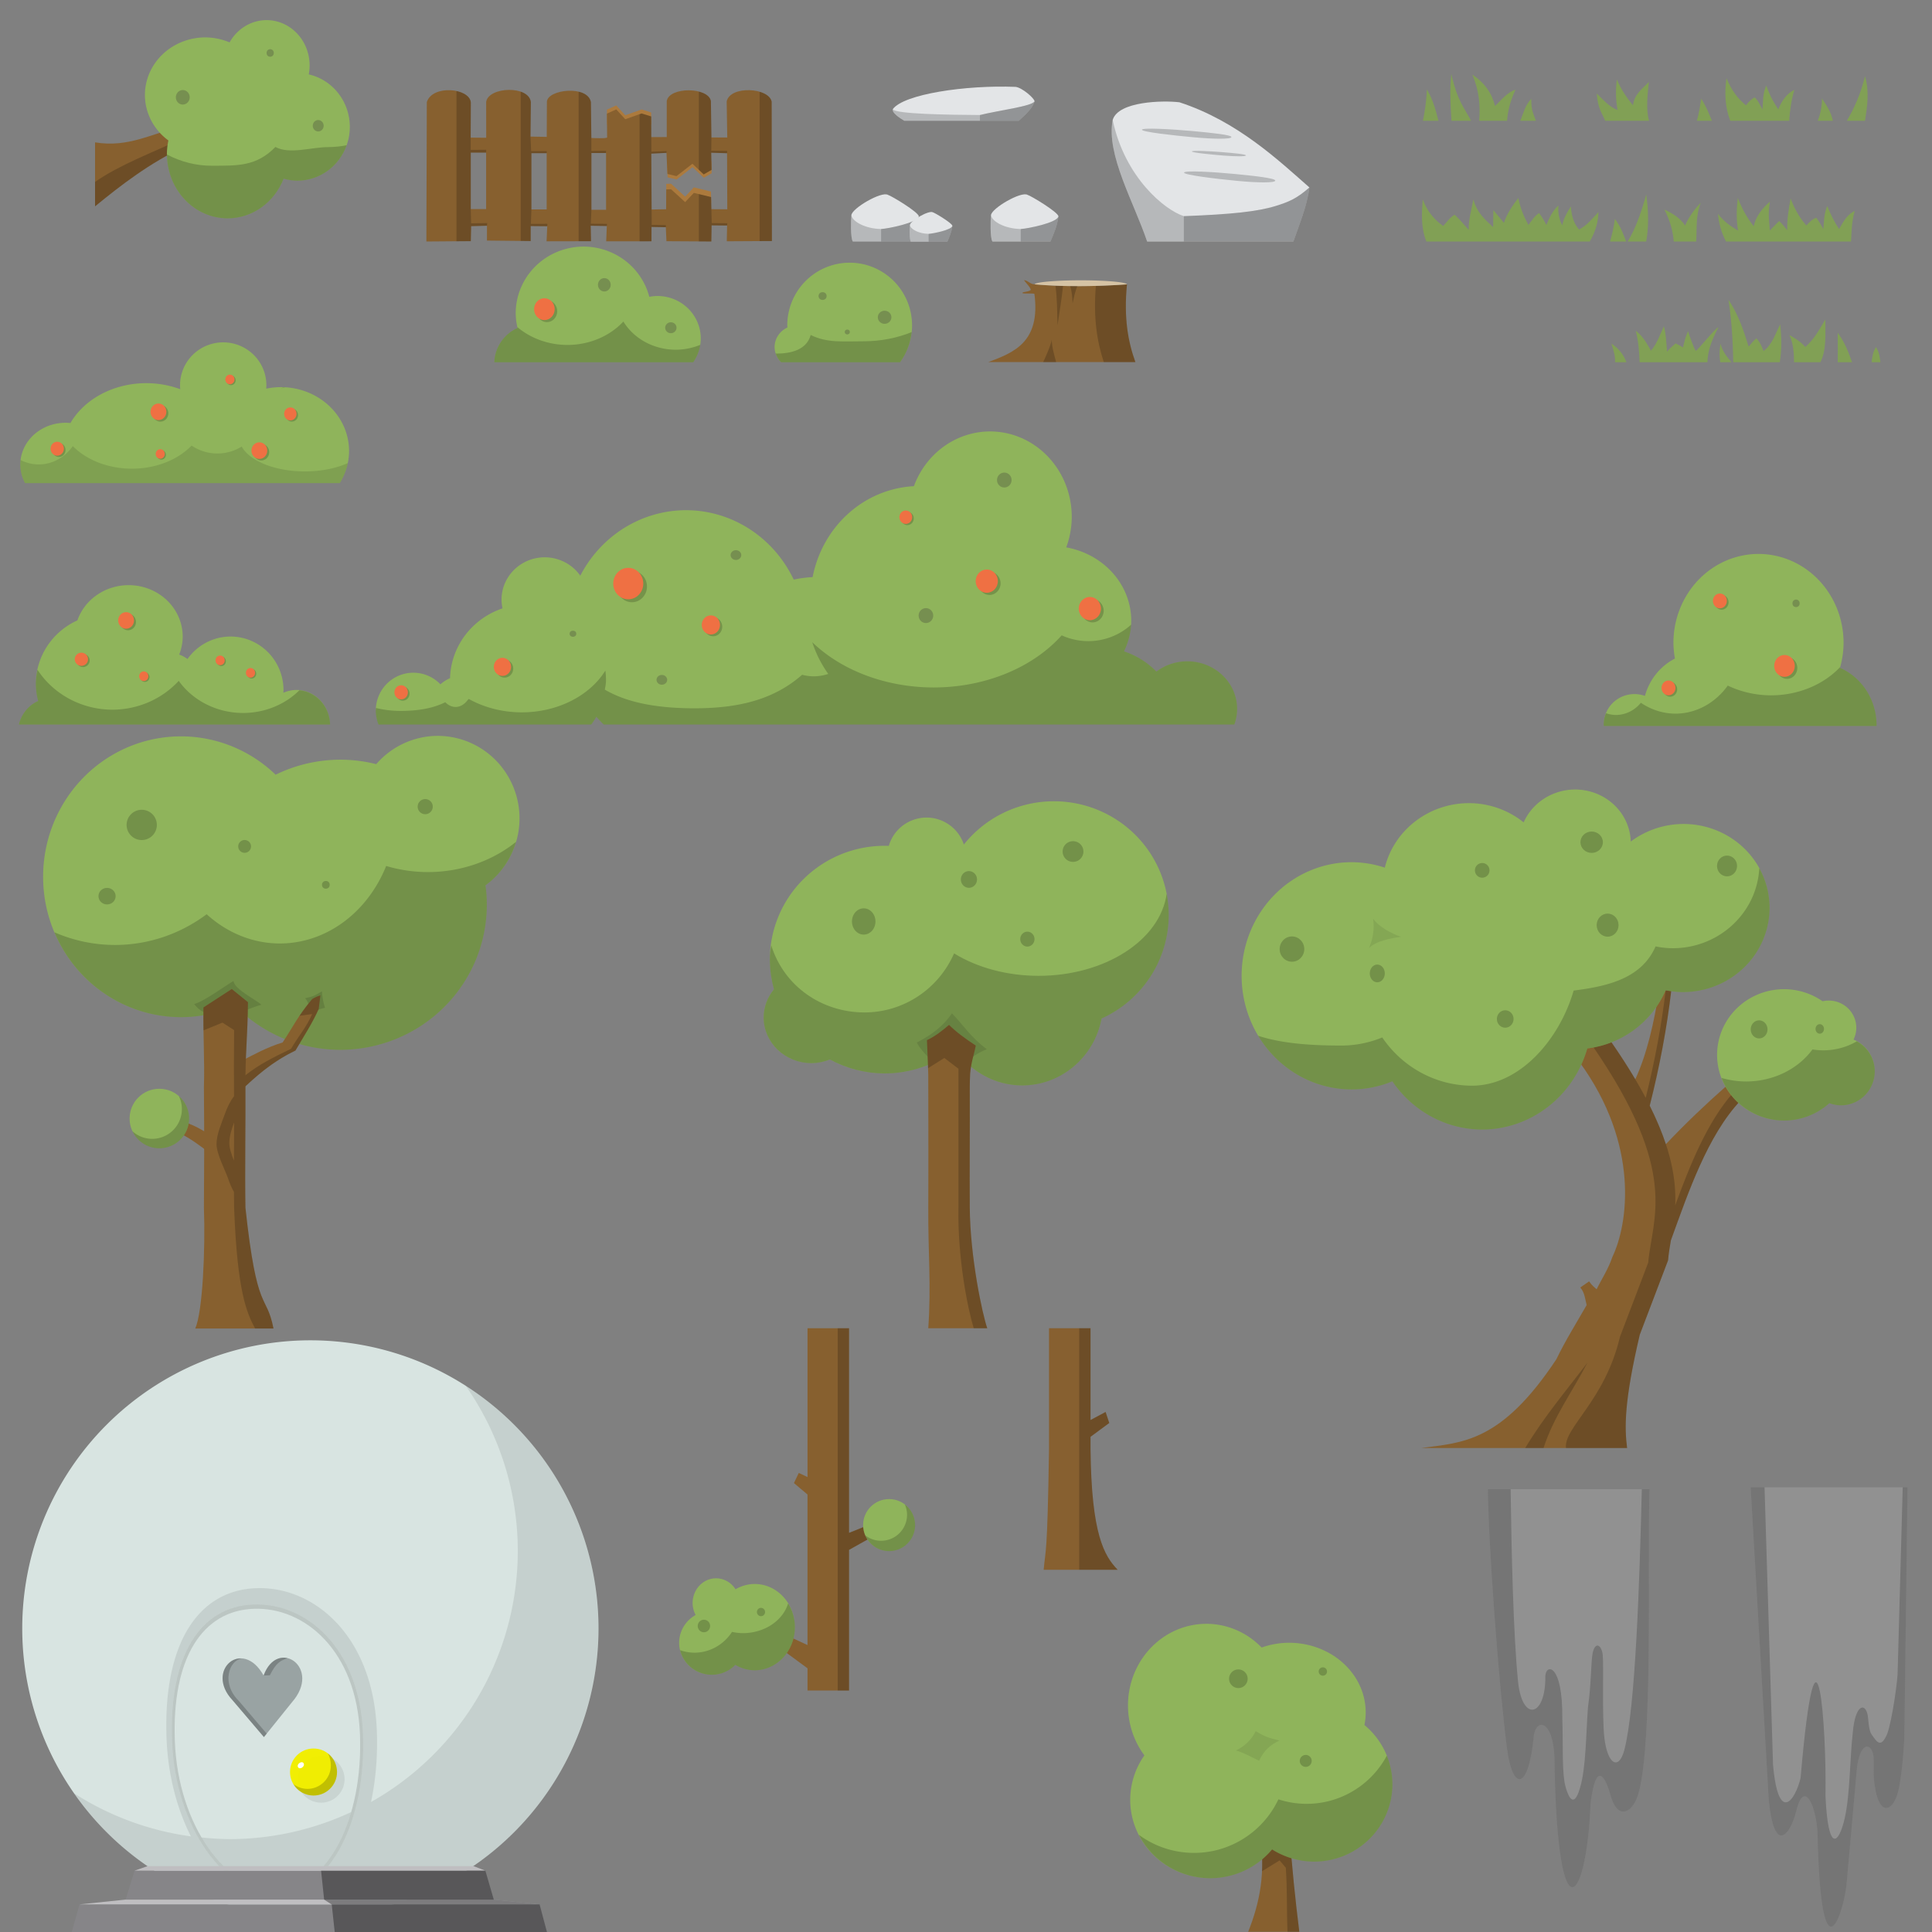 <?xml version="1.0" encoding="UTF-8" standalone="no"?>
<svg
   width="1024px"
   height="1024px"
   viewBox="0 0 1024 1024"
   version="1.1"
   id="SVGRoot"
   sodipodi:docname="grass_doodads_chiller.svg"
   inkscape:version="1.1-dev (cef4a25b16, 2020-10-10)"
   xmlns:inkscape="http://www.inkscape.org/namespaces/inkscape"
   xmlns:sodipodi="http://sodipodi.sourceforge.net/DTD/sodipodi-0.dtd"
   xmlns="http://www.w3.org/2000/svg"
   xmlns:svg="http://www.w3.org/2000/svg">
  <rect x="0" y="0" width="1024" height="1024" fill="#808080" stroke="none"/>
  <defs
     id="defs1023" />
  <sodipodi:namedview
     id="base"
     pagecolor="#ffffff"
     bordercolor="#666666"
     borderopacity="1.0"
     inkscape:pageopacity="0.0"
     inkscape:pageshadow="2"
     inkscape:zoom="0.9899495"
     inkscape:cx="3.5355339"
     inkscape:cy="733.87582"
     inkscape:document-units="px"
     inkscape:current-layer="layer1"
     showgrid="true"
     inkscape:window-width="3840"
     inkscape:window-height="2105"
     inkscape:window-x="0"
     inkscape:window-y="27"
     inkscape:window-maximized="1"
     inkscape:snap-page="false"
     inkscape:snap-global="true"
     showguides="true"
     inkscape:guide-bbox="true"
     inkscape:lockguides="true"
     inkscape:snap-grids="false"
     inkscape:snap-to-guides="true"
     inkscape:object-paths="true"
     inkscape:snap-intersection-paths="true"
     inkscape:snap-smooth-nodes="true"
     inkscape:snap-midpoints="true"
     inkscape:object-nodes="true"
     inkscape:snap-others="false"
     inkscape:snap-nodes="true"
     inkscape:snap-bbox="false"
     inkscape:bbox-paths="false">
    <inkscape:grid
       type="xygrid"
       id="grid875"
       spacingx="64"
       spacingy="64"
       enabled="true" />
    <sodipodi:guide
       position="108,1024"
       orientation="1,0"
       id="guide1097"
       inkscape:locked="true" />
    <sodipodi:guide
       position="124,1024"
       orientation="1,0"
       id="guide1099"
       inkscape:locked="true" />
    <sodipodi:guide
       position="130,1024"
       orientation="1,0"
       id="guide1101"
       inkscape:locked="true" />
    <sodipodi:guide
       position="428,1024"
       orientation="1,0"
       id="guide1103"
       inkscape:locked="true" />
    <sodipodi:guide
       position="444,1024"
       orientation="1,0"
       id="guide1105"
       inkscape:locked="true" />
    <sodipodi:guide
       position="450,1024"
       orientation="1,0"
       id="guide1107"
       inkscape:locked="true" />
    <sodipodi:guide
       position="492,1024"
       orientation="1,0"
       id="guide1109"
       inkscape:locked="true" />
    <sodipodi:guide
       position="508,1024"
       orientation="1,0"
       id="guide1111"
       inkscape:locked="true" />
    <sodipodi:guide
       position="514,1024"
       orientation="1,0"
       id="guide1113"
       inkscape:locked="true" />
    <sodipodi:guide
       position="556,1024"
       orientation="1,0"
       id="guide1115"
       inkscape:locked="true" />
    <sodipodi:guide
       position="572,1024"
       orientation="1,0"
       id="guide1117"
       inkscape:locked="true" />
    <sodipodi:guide
       position="578,1024"
       orientation="1,0"
       id="guide1119"
       inkscape:locked="true" />
  </sodipodi:namedview>
  <g
     inkscape:label="Layer 1"
     inkscape:groupmode="layer"
     id="layer1">
    <g
       inkscape:label="Layer 1"
       id="layer1-0"
       transform="translate(-104.505,-118.97)">
      <g
         id="g1514"
         transform="translate(-103.664,799.777)" />
      <g
         id="g964">
        <g
           id="g953">
          <path
             id="path920"
             style="fill:#87602f;fill-opacity:0.998;stroke:none;stroke-width:0.2;stroke-linecap:butt;stroke-linejoin:miter;stroke-miterlimit:4;stroke-dasharray:none;stroke-opacity:1"
             d="M 97.094,65.369 C 82.886,68.319 70.323,76.306 52.438,73.305 V 107.213 C 66.269,95.882 81.198,84.349 100.205,75.309 Z"
             transform="translate(102.45,121.114)" />
          <path
             id="path920-3"
             style="fill:#000000;fill-opacity:0.196;stroke:none;stroke-width:0.2;stroke-linecap:butt;stroke-linejoin:miter;stroke-miterlimit:4;stroke-dasharray:none;stroke-opacity:1"
             d="m 201.362,192.292 c -16.66,7.846 -33.411,13.974 -46.475,23.105 v 12.93 c 13.832,-11.331 28.761,-22.864 47.768,-31.904 z" />
        </g>
        <g
           id="g918"
           transform="translate(0,100)">
          <path
             id="path844"
             style="fill:#8fb45b;fill-opacity:1;fill-rule:evenodd;stroke:none;stroke-width:0.054;stroke-opacity:0.816"
             d="m 245.799,29.636 a 22.806,24.016 0 0 0 -19.613,11.801 32.057,30.55 0 0 0 -12.814,-2.643 32.057,30.55 0 0 0 -32.057,30.549 32.057,30.55 0 0 0 12.438,24.082 32.173,34.169 0 0 0 -0.787,7.107 32.173,34.169 0 0 0 32.174,34.168 32.173,34.169 0 0 0 29.691,-21.027 27.853,28.511 0 0 0 7.234,1.057 27.853,28.511 0 0 0 27.854,-28.512 27.853,28.511 0 0 0 -21.77,-27.82 22.806,24.016 0 0 0 0.457,-4.746 22.806,24.016 0 0 0 -22.807,-24.016 z" />
          <ellipse
             style="fill:#768f50;fill-opacity:1;fill-rule:evenodd;stroke:none;stroke-width:0.02;stroke-opacity:0.816"
             id="path887-3"
             cx="247.711"
             cy="47.039"
             rx="1.906"
             ry="1.998" />
          <ellipse
             style="fill:#768f50;fill-opacity:1;fill-rule:evenodd;stroke:none;stroke-width:0.038;stroke-opacity:0.816"
             id="path887-3-6"
             cx="201.383"
             cy="70.541"
             rx="3.674"
             ry="3.85" />
          <ellipse
             style="fill:#768f50;fill-opacity:1;fill-rule:evenodd;stroke:none;stroke-width:0.03;stroke-opacity:0.816"
             id="path887-3-6-7"
             cx="273.164"
             cy="85.618"
             rx="2.889"
             ry="3.028" />
          <path
             id="path844-5"
             style="fill:#000000;fill-opacity:0.196;fill-rule:evenodd;stroke:none;stroke-width:0.054;stroke-opacity:0.816"
             d="m 250.488,96.857 c -10.134,10.388 -20.047,9.919 -33.826,9.955 -8.193,-0.004 -16.281,-2.043 -23.676,-5.967 0.162,18.74 14.506,33.844 32.152,33.855 12.986,-0.003 24.697,-8.297 29.691,-21.027 2.356,0.676 4.788,1.031 7.234,1.057 11.712,-0.004 22.171,-7.508 26.17,-18.777 -3.179,0.624 -6.424,0.952 -9.682,0.98 -8.753,-0.026 -20.672,4.033 -28.065,-0.076 z"
             sodipodi:nodetypes="ccccccccc" />
        </g>
      </g>
    </g>
    <g
       inkscape:label="Layer 1"
       id="layer1-6"
       transform="translate(-100.482,6.886)">
      <g
         id="g1514-2"
         transform="translate(-103.664,799.777)" />
      <g
         id="g1321"
         transform="matrix(0.102,0,0,0.102,100.797,162.213)">
        <path
           id="path1106"
           style="fill:#8fb45b;fill-opacity:1;fill-rule:evenodd;stroke-width:26.3"
           d="m 1156.76,121.114 a 224.324,222.716 0 0 0 -224.324,222.715 224.324,222.716 0 0 0 1.072,20.832 439.044,371.129 0 0 0 -176.834,-31.443 439.044,371.129 0 0 0 -393.74,207.062 235.254,217.167 0 0 0 -25.23,-1.262 235.254,217.167 0 0 0 -235.254,217.166 235.254,217.167 0 0 0 24.438,96.307 h 1635.791 a 354.073,331.781 0 0 0 48.053,-166.867 354.073,331.781 0 0 0 -354.072,-331.781 354.073,331.781 0 0 0 -76.303,7.871 224.324,222.716 0 0 0 0.727,-17.883 224.324,222.716 0 0 0 -224.322,-222.717 z" />
        <g
           id="g1161"
           transform="translate(2.782,13.953)">
          <ellipse
             style="fill:#000000;fill-opacity:0.184;fill-rule:evenodd;stroke:none;stroke-width:25.636;stroke-opacity:1"
             id="ellipse1125"
             cx="827.611"
             cy="476.132"
             rx="41.198"
             ry="43.124" />
          <ellipse
             style="fill:#ef7043;fill-opacity:1;fill-rule:evenodd;stroke:none;stroke-width:25.636;stroke-opacity:1"
             id="ellipse1127"
             cx="817.477"
             cy="468.052"
             rx="41.198"
             ry="43.124" />
          <ellipse
             style="fill:#000000;fill-opacity:0.184;fill-rule:evenodd;stroke:none;stroke-width:21.554;stroke-opacity:1"
             id="ellipse1129"
             cx="300.017"
             cy="666.619"
             rx="34.637"
             ry="36.257" />
          <ellipse
             style="fill:#ef7043;fill-opacity:1;fill-rule:evenodd;stroke:none;stroke-width:21.554;stroke-opacity:1"
             id="ellipse1131"
             cx="291.497"
             cy="659.826"
             rx="34.637"
             ry="36.257" />
          <ellipse
             style="fill:#000000;fill-opacity:0.184;fill-rule:evenodd;stroke:none;stroke-width:14.719;stroke-opacity:1"
             id="ellipse1133"
             cx="832.644"
             cy="691.759"
             rx="23.654"
             ry="24.76" />
          <ellipse
             style="fill:#ef7043;fill-opacity:1;fill-rule:evenodd;stroke:none;stroke-width:14.719;stroke-opacity:1"
             id="ellipse1135"
             cx="826.826"
             cy="687.12"
             rx="23.654"
             ry="24.76" />
          <ellipse
             style="fill:#000000;fill-opacity:0.184;fill-rule:evenodd;stroke:none;stroke-width:25.636;stroke-opacity:1"
             id="ellipse1137"
             cx="1351.915"
             cy="677.836"
             rx="41.198"
             ry="43.124" />
          <ellipse
             style="fill:#ef7043;fill-opacity:1;fill-rule:evenodd;stroke:none;stroke-width:25.636;stroke-opacity:1"
             id="ellipse1139"
             cx="1341.781"
             cy="669.756"
             rx="41.198"
             ry="43.124" />
          <ellipse
             style="fill:#000000;fill-opacity:0.184;fill-rule:evenodd;stroke:none;stroke-width:20.07;stroke-opacity:1"
             id="ellipse1141"
             cx="1510.664"
             cy="485.245"
             rx="32.252"
             ry="33.761" />
          <ellipse
             style="fill:#ef7043;fill-opacity:1;fill-rule:evenodd;stroke:none;stroke-width:20.07;stroke-opacity:1"
             id="ellipse1143"
             cx="1502.729"
             cy="478.919"
             rx="32.252"
             ry="33.761" />
          <ellipse
             style="fill:#000000;fill-opacity:0.184;fill-rule:evenodd;stroke:none;stroke-width:14.898;stroke-opacity:1"
             id="ellipse1145"
             cx="1194.654"
             cy="304.639"
             rx="23.941"
             ry="25.06" />
          <ellipse
             style="fill:#ef7043;fill-opacity:1;fill-rule:evenodd;stroke:none;stroke-width:14.898;stroke-opacity:1"
             id="ellipse1147"
             cx="1188.764"
             cy="299.943"
             rx="23.941"
             ry="25.06" />
        </g>
        <path
           id="path1163"
           style="fill:#000000;fill-opacity:0.11;fill-rule:evenodd;stroke-width:26.3"
           d="m 1469.393,354.068 a 408.012,194.264 0 0 1 -14.006,7.049 315.517,213.026 0 0 1 25.979,-6.455 354.073,331.781 0 0 0 -11.973,-0.594 z M 992.426,657.363 a 385.731,296.771 0 0 1 -310.01,120.258 385.731,296.771 0 0 1 -307.188,-117.406 223.294,243.953 0 0 1 -176.885,95.23 223.294,243.953 0 0 1 -94.445,-22.967 235.254,217.167 0 0 0 -1.447,23.707 235.254,217.167 0 0 0 24.438,96.307 H 1762.68 a 354.073,331.781 0 0 0 41.557,-104.033 341.236,178.01 0 0 1 -223.184,43.359 341.236,178.01 0 0 1 -328.184,-129.359 236.339,233.241 0 0 1 -126.375,36.24 236.339,233.241 0 0 1 -134.068,-41.336 z" />
      </g>
    </g>
    <g
       id="g1172"
       transform="matrix(1.058,0,0,1.058,-629.46,-593.618)">
      <path
         id="path902-6-3-6-2"
         style="fill:#ac7a3d;fill-opacity:1;stroke:none;stroke-width:1px;stroke-linecap:butt;stroke-linejoin:miter;stroke-opacity:1"
         d="m 931.13,653.115 -2.39,0.064 -0.053,9.509 22.55,0.004 -0.12,-5.661 -8.58,-2.097 -4.355,4.631 z"
         sodipodi:nodetypes="cccccccc" />
      <path
         id="path902-6-3-6"
         style="fill:#ac7a3d;fill-opacity:1;stroke:none;stroke-width:1px;stroke-linecap:butt;stroke-linejoin:miter;stroke-opacity:1"
         d="M 903.672,613.891 899,616 l 0.061,7.455 h 22.137 l -0.029,-6.041 -4.789,-1.492 -8.195,2.895 z" />
      <path
         id="path902-6-3-6-2-9"
         style="fill:#ac7a3d;fill-opacity:1;stroke:none;stroke-width:1px;stroke-linecap:butt;stroke-linejoin:miter;stroke-opacity:1"
         d="m 929.049,641.898 0.34,8.015 4.522,1.086 7.969,-6.199 5.658,5.332 3.928,-2.275 -0.163,-5.994 z"
         sodipodi:nodetypes="cccccccc" />
      <g
         id="g1112">
        <path
           id="path902-6-3"
           style="fill:#87602f;fill-opacity:1;stroke:none;stroke-width:1px;stroke-linecap:butt;stroke-linejoin:miter;stroke-opacity:1"
           d="m 868.93,611.965 -0.078,17.682 -8.141,-0.145 0.184,-17.281 c -0.94,-8.457 -21.037,-7.789 -22.393,-0.168 l 0.018,18.025 -7.777,-0.072 0.074,-17.658 c -0.696,-7.2 -19.168,-8.983 -22.047,-0.145 l -0.211,69.852 22.246,-0.172 0.172,-7.51 7.936,-0.211 -0.018,7.439 21.912,0.234 -0.004,-7.508 8.301,0.076 -0.328,7.557 22.26,-0.045 -0.17,-7.758 8.088,0.146 -0.318,7.668 22.68,-0.016 0.019,-7.182 7.176,0.141 0.309,7.002 22.48,0.135 0.131,-8.076 7.779,0.082 -0.164,7.896 22.598,-0.125 -0.119,-69.83 c -1.368,-7.078 -20.759,-8.204 -22.533,-0.113 l 0.295,18.086 -7.941,-0.031 -0.258,-18.223 c -1.173,-7.025 -20.74,-7.344 -22.119,-0.06 l 0.002,18.084 -7.752,0.019 -0.049,-10.348 -4.789,-1.492 -8.195,2.895 -4.512,-4.926 L 899,618 l 0.098,11.895 c 0.006,0.714 -7.902,0.301 -7.902,0.301 l -0.221,-17.992 c -1.645,-8.6 -21.566,-6.391 -22.045,-0.238 z m -38.146,25.549 h 7.701 v 28.285 h -7.701 z m 120.455,0.068 7.945,0.248 0.109,28.102 -7.973,-0.066 -0.143,-6.059 -8.637,-2.1 -4.355,4.631 -7.051,-6.449 -2.406,0.074 -0.072,9.945 -7.27,0.127 -0.17,-27.998 7.617,-0.379 0.49,10.568 4.535,1.086 7.969,-6.199 5.658,5.332 3.928,-2.275 z m -60.014,0.156 h 7.354 v 28.432 h -7.354 z m -30.062,0.062 h 7.654 v 28.184 h -7.654 z"
           sodipodi:nodetypes="cccccccccccccccccccccccccccccccccccccccccccccccccccccccccccccccccccccccccccccccccc" />
        <path
           id="path902-6-5-5"
           style="fill:#000000;fill-opacity:0.196;stroke:none;stroke-width:1px;stroke-linecap:butt;stroke-linejoin:miter;stroke-opacity:1"
           d="m 823.621,606.674 v 75.264 l 7.182,-0.055 0.172,-7.51 7.936,-0.211 0.113,-1.336 -8.066,0.143 -0.176,-7.17 v -28.285 h 7.701 l 0.043,-1.402 -7.766,0.059 -0.018,-6.164 0.072,-17.658 c -0.277,-2.868 -3.385,-4.854 -7.193,-5.674 z m 121.438,0.291 v 39.195 l 2.426,2.285 3.928,-2.275 -0.176,-8.588 7.946,0.249 0.064,-1.14 -7.987,-0.108 0.086,-6.641 -0.258,-18.223 c -0.394,-2.357 -2.875,-3.941 -6.029,-4.754 z m -89.246,0.025 v 74.793 l 4.992,0.053 v -7.508 l 8.297,0.076 0.079,-1.203 -8.27,0.028 0.25,-7.245 v -28.184 l 7.655,8.5e-4 0.063,-0.998 -7.838,-0.036 -0.331,-7.266 0.184,-17.281 c -0.285,-2.562 -2.333,-4.283 -5.08,-5.23 z m 29.016,0.014 v 74.924 l 6.209,-0.012 -0.17,-7.758 8.085,0.147 0.107,-1.078 -8.127,-0.086 0.291,-6.972 v -28.432 h 7.291 l 0.046,-1.105 -7.361,0.07 -0.003,-6.508 -0.221,-17.992 c -0.537,-2.807 -3.026,-4.457 -6.146,-5.199 z m 90.67,0.055 v 74.805 l 6.146,-0.033 L 981.525,612 c -0.454,-2.348 -2.907,-4.023 -6.027,-4.941 z m -59.119,10.863 -1.02,0.359 v 63.68 l 5.957,-0.004 0.019,-7.182 7.172,0.141 0.026,-1.072 -7.109,-0.108 -0.04,-7.701 -0.17,-27.998 7.618,-0.378 0.028,-0.881 -7.6,0.319 -0.044,-7.335 -0.049,-10.348 z m 28.68,40.398 v 23.695 l 6.242,0.037 0.131,-8.076 7.776,0.083 0.102,-1.12 -7.832,-0.107 -0.16,-6.967 -0.143,-6.059 z m -76.219,22.201 -0.062,1.439 h 0.062 z"
           sodipodi:nodetypes="ccccccccccccccccccccccccccccccccccccccccccccccccccccccccccccccccccccccccccccccccccccccccccc" />
      </g>
    </g>
    <g
       id="g879"
       transform="translate(363.991,-341.74)">
      <path
         style="fill:#e3e5e7;fill-opacity:1;stroke:none;stroke-width:0.1;stroke-linecap:butt;stroke-linejoin:miter;stroke-miterlimit:4;stroke-dasharray:none;stroke-opacity:1"
         d="m 115.277,405.74 h 60.733 c 3.222,-3.045 7.191,-6.304 8.342,-10.317 -0.205,-1.707 -6.68,-7.303 -10.071,-7.637 -26.458,-1.06 -59.345,3.853 -65.078,11.824 -0.519,1.931 3.581,4.661 6.076,6.13 z"
         id="path841"
         sodipodi:nodetypes="cccccc" />
      <path
         id="path841-3"
         style="fill:#000000;fill-opacity:0.196;stroke:none;stroke-width:0.1;stroke-linecap:butt;stroke-linejoin:miter;stroke-miterlimit:4;stroke-dasharray:none;stroke-opacity:1"
         d="m 100.939,73.682 c -1.115,2.624 -19.306,4.854 -28.959,7.281 -16.283,-0.107 -44.989,-0.481 -46.189,-3.094 -0.519,1.931 3.579,4.662 6.074,6.131 h 60.732 c 3.222,-3.045 7.191,-6.305 8.342,-10.318 z"
         transform="translate(83.411,321.74)" />
      <path
         id="path841-3-6"
         style="fill:#000000;fill-opacity:0.196;stroke:none;stroke-width:0.1;stroke-linecap:butt;stroke-linejoin:miter;stroke-miterlimit:4;stroke-dasharray:none;stroke-opacity:1"
         d="m 100.939,73.682 c -1.115,2.624 -19.306,4.854 -28.959,7.281 V 84 h 20.617 c 3.222,-3.045 7.191,-6.305 8.342,-10.318 z"
         transform="translate(83.411,321.74)" />
    </g>
    <g
       id="g950"
       transform="translate(492.634,-321.74)">
      <path
         style="fill:#e3e5e7;fill-opacity:1;stroke:none;stroke-width:0.4;stroke-linecap:butt;stroke-linejoin:miter;stroke-miterlimit:4;stroke-dasharray:none;stroke-opacity:1"
         d="m 115.365,449.74 h 77.535 c 3.212,-9.393 7.153,-18.488 8.482,-28.651 -15.761,-13.778 -37.912,-35.065 -68.899,-45.139 -8.533,-1.036 -32.471,-0.607 -35.371,9.387 -3.53,18.344 11.238,43.582 18.254,64.403 z"
         id="path854"
         sodipodi:nodetypes="cccccc" />
      <path
         id="path854-7"
         style="fill:#000000;fill-opacity:0.196;stroke:none;stroke-width:0.4;stroke-linecap:butt;stroke-linejoin:miter;stroke-miterlimit:4;stroke-dasharray:none;stroke-opacity:1"
         d="m 97.114,385.33 c -7.52e-4,0.003 -0.001,0.005 -0.002,0.008 -3.53,18.344 11.238,43.582 18.254,64.402 h 77.533 c 3.212,-9.393 7.153,-18.487 8.482,-28.65 -6.558,5.73 -10.431,7.519 -17.971,9.848 -9.407,2.906 -23.249,4.42 -48.59,5.367 -10.093,-3.236 -31.286,-20.485 -37.707,-50.975 z" />
      <path
         id="path854-7-5"
         style="fill:#000000;fill-opacity:0.196;stroke:none;stroke-width:0.4;stroke-linecap:butt;stroke-linejoin:miter;stroke-miterlimit:4;stroke-dasharray:none;stroke-opacity:1"
         d="m 201.382,421.09 c -6.558,5.73 -10.431,7.519 -17.971,9.848 -9.407,2.906 -23.249,4.42 -48.59,5.367 v 13.436 h 58.078 c 3.212,-9.393 7.153,-18.487 8.482,-28.65 z" />
      <g
         id="g938">
        <path
           id="path856"
           style="fill:#000000;fill-opacity:0.196;fill-rule:evenodd;stroke:none;stroke-width:0.281;stroke-miterlimit:4;stroke-dasharray:none;stroke-opacity:0.816"
           d="m 160.033,394.407 c -0.082,1.162 -9.135,1.092 -20.027,0.098 -10.892,-0.995 -27.468,-2.844 -27.386,-4.006 0.082,-1.162 15.632,-0.316 26.524,0.679 10.892,0.995 20.97,2.068 20.889,3.23 z"
           sodipodi:nodetypes="ssssss" />
        <path
           id="path856-3"
           style="fill:#000000;fill-opacity:0.196;fill-rule:evenodd;stroke:none;stroke-width:0.16;stroke-miterlimit:4;stroke-dasharray:none;stroke-opacity:0.816"
           d="m 167.728,404.117 c -0.049,0.626 -5.523,0.589 -12.107,0.053 -6.585,-0.536 -16.605,-1.534 -16.556,-2.16 0.049,-0.626 9.45,-0.17 16.035,0.366 6.585,0.536 12.678,1.115 12.628,1.742 z"
           sodipodi:nodetypes="ssssss" />
        <path
           id="path856-3-6"
           style="fill:#000000;fill-opacity:0.196;fill-rule:evenodd;stroke:none;stroke-width:0.296;stroke-miterlimit:4;stroke-dasharray:none;stroke-opacity:0.816"
           d="m 183.287,417.478 c -0.083,1.264 -9.313,1.188 -20.417,0.106 -11.104,-1.082 -28.003,-3.094 -27.919,-4.358 0.083,-1.264 15.937,-0.344 27.041,0.739 11.104,1.082 21.379,2.25 21.296,3.514 z"
           sodipodi:nodetypes="ssssss" />
      </g>
    </g>
    <g
       inkscape:label="Layer 1"
       id="layer1-1"
       transform="translate(360.365,-257.74)">
      <g
         id="g944"
         transform="translate(2)">
        <g
           id="g949"
           transform="translate(33.883,19.64)">
          <path
             style="fill:#e3e5e7;fill-opacity:1;stroke:none;stroke-width:0.081;stroke-linecap:butt;stroke-linejoin:miter;stroke-miterlimit:4;stroke-dasharray:none;stroke-opacity:1"
             d="m 55.753,366.1 h 30.763 c 1.632,-3.935 3.643,-8.147 4.225,-13.335 -0.104,-2.206 -14.644,-10.945 -16.362,-11.377 -3.337,-2.069 -19.218,7.161 -19.393,10.819 -0.263,2.496 -0.497,11.995 0.766,13.893 z"
             id="path841-8"
             sodipodi:nodetypes="cccccc" />
          <path
             id="path841-3-7"
             style="fill:#000000;fill-opacity:0.196;stroke:none;stroke-width:0.081;stroke-linecap:butt;stroke-linejoin:miter;stroke-miterlimit:4;stroke-dasharray:none;stroke-opacity:1"
             d="m 90.741,352.766 c -0.565,3.392 -16.394,6.531 -19.991,6.718 -8.248,-0.138 -15.155,-3.899 -15.764,-7.275 -0.263,2.496 -0.498,11.994 0.766,13.892 l 30.763,10e-4 c 1.632,-3.935 3.643,-8.148 4.225,-13.336 z"
             sodipodi:nodetypes="ccccccc" />
          <path
             id="path841-3-3"
             style="fill:#000000;fill-opacity:0.196;stroke:none;stroke-width:0.081;stroke-linecap:butt;stroke-linejoin:miter;stroke-miterlimit:4;stroke-dasharray:none;stroke-opacity:1"
             d="m 90.741,352.766 c -0.565,3.392 -16.393,6.53 -19.99,6.717 v 6.617 l 15.766,0.002 c 1.632,-3.935 3.642,-8.148 4.225,-13.336 z" />
        </g>
      </g>
      <g
         id="g944-6"
         transform="matrix(0.63,0,0,0.63,65.91,142.839)">
        <g
           id="g949-7"
           transform="translate(33.883,19.64)">
          <path
             style="fill:#e3e5e7;fill-opacity:1;stroke:none;stroke-width:0.081;stroke-linecap:butt;stroke-linejoin:miter;stroke-miterlimit:4;stroke-dasharray:none;stroke-opacity:1"
             d="m 55.753,366.1 h 30.763 c 1.632,-3.935 3.643,-8.147 4.225,-13.335 -0.104,-2.206 -14.644,-10.945 -16.362,-11.377 -3.337,-2.069 -19.218,7.161 -19.393,10.819 -0.263,2.496 -0.497,11.995 0.766,13.893 z"
             id="path841-5"
             sodipodi:nodetypes="cccccc" />
          <path
             id="path841-3-35"
             style="fill:#000000;fill-opacity:0.196;stroke:none;stroke-width:0.081;stroke-linecap:butt;stroke-linejoin:miter;stroke-miterlimit:4;stroke-dasharray:none;stroke-opacity:1"
             d="m 90.741,352.766 c -0.565,3.392 -16.394,6.531 -19.991,6.718 -8.248,-0.138 -15.155,-3.899 -15.764,-7.275 -0.263,2.496 -0.498,11.994 0.766,13.892 l 30.763,10e-4 c 1.632,-3.935 3.643,-8.148 4.225,-13.336 z"
             sodipodi:nodetypes="ccccccc" />
          <path
             id="path841-3-3-6"
             style="fill:#000000;fill-opacity:0.196;stroke:none;stroke-width:0.081;stroke-linecap:butt;stroke-linejoin:miter;stroke-miterlimit:4;stroke-dasharray:none;stroke-opacity:1"
             d="m 90.741,352.766 c -0.565,3.392 -16.393,6.53 -19.99,6.717 v 6.617 l 15.766,0.002 c 1.632,-3.935 3.642,-8.148 4.225,-13.336 z" />
        </g>
      </g>
    </g>
    <g
       id="g876"
       transform="translate(427.613,-257.74)">
      <path
         style="fill:#e3e5e7;fill-opacity:1;stroke:none;stroke-width:0.081;stroke-linecap:butt;stroke-linejoin:miter;stroke-miterlimit:4;stroke-dasharray:none;stroke-opacity:1"
         d="m 98.387,385.74 h 30.763 c 1.632,-3.935 3.643,-8.147 4.225,-13.335 -0.104,-2.206 -14.644,-10.945 -16.362,-11.377 -3.337,-2.069 -19.218,7.161 -19.393,10.819 -0.263,2.496 -0.497,11.995 0.766,13.893 z"
         id="path841-37"
         sodipodi:nodetypes="cccccc" />
      <path
         id="path841-3-5"
         style="fill:#000000;fill-opacity:0.196;stroke:none;stroke-width:0.081;stroke-linecap:butt;stroke-linejoin:miter;stroke-miterlimit:4;stroke-dasharray:none;stroke-opacity:1"
         d="m 133.376,372.405 c -0.565,3.392 -16.394,6.531 -19.991,6.718 -8.248,-0.138 -15.155,-3.899 -15.764,-7.275 -0.263,2.496 -0.498,11.994 0.766,13.892 l 30.763,0.001 c 1.632,-3.935 3.643,-8.148 4.225,-13.336 z"
         sodipodi:nodetypes="ccccccc" />
      <path
         id="path841-3-3-9"
         style="fill:#000000;fill-opacity:0.196;stroke:none;stroke-width:0.081;stroke-linecap:butt;stroke-linejoin:miter;stroke-miterlimit:4;stroke-dasharray:none;stroke-opacity:1"
         d="m 49.965,50.666 c -0.565,3.392 -16.393,6.531 -19.99,6.717 V 64 l 15.766,0.002 c 1.632,-3.935 3.642,-8.148 4.225,-13.336 z"
         transform="translate(83.411,321.74)" />
    </g>
    <g
       id="g1187"
       transform="matrix(1.088,0,0,1.088,-363.545,-306.302)">
      <path
         style="fill:#87602f;fill-opacity:1;stroke:none;stroke-width:1.023px;stroke-linecap:butt;stroke-linejoin:miter;stroke-opacity:1"
         d="m 815.603,457.911 h 71.635 c -3.558,-9.888 -5.71,-21.527 -4.093,-37.864 -13.595,0.999 -30.798,1.318 -45.258,-0.03 C 835.83,419.825 834.982,418.196 833,418 c 0.078,0.405 3.873,4.273 3.189,4.844 -1.174,0.98 -4.07,0.771 -3.971,1.421 0.078,0.513 5.784,-0.017 5.848,0.479 3.063,23.536 -10.142,28.567 -22.463,33.166 z"
         id="path1070-3"
         sodipodi:nodetypes="cccscsssc" />
      <path
         id="path1070-3-6"
         style="fill:#000000;fill-opacity:0.196;stroke:none;stroke-width:1.023px;stroke-linecap:butt;stroke-linejoin:miter;stroke-opacity:1"
         d="m 883.145,420.047 c -4.702,0.345 -9.848,0.602 -15.15,0.744 -1.298,15.596 0.593,27.216 3.861,37.119 h 15.383 c -3.558,-9.888 -5.71,-21.526 -4.094,-37.863 z" />
      <path
         style="fill:#000000;fill-opacity:0.196;stroke:none;stroke-width:1.023px;stroke-linecap:butt;stroke-linejoin:miter;stroke-opacity:1"
         d="m 842.301,457.911 h 6.338 c -0.976,-3.754 -1.956,-6.637 -2.155,-10.845 -0.165,2.196 -4.049,10.852 -4.183,10.845 z"
         id="path1070-3-3"
         sodipodi:nodetypes="cccc" />
      <path
         style="fill:#000000;fill-opacity:0.196;stroke:none;stroke-width:1.023px;stroke-linecap:butt;stroke-linejoin:miter;stroke-opacity:1"
         d="m 849.322,439.968 c 0.89,-6.384 2.043,-12.632 2.668,-19.153 l -3.683,-0.109 c 0.874,6.421 0.822,12.842 1.015,19.262 z"
         id="path1070-3-5"
         sodipodi:nodetypes="cccc" />
      <path
         id="path1163-9"
         style="opacity:1;fill:#d6c3a4;fill-opacity:1;fill-rule:evenodd;stroke:none;stroke-width:0.535;stroke-opacity:0.816"
         d="m 860.631,418.086 a 22.509,2.008 0 0 0 -22.457,1.953 c 14.395,1.317 31.448,1.001 44.951,0.01 a 22.509,2.008 0 0 0 -22.494,-1.963 z" />
      <path
         style="fill:#000000;fill-opacity:0.196;stroke:none;stroke-width:1px;stroke-linecap:butt;stroke-linejoin:miter;stroke-opacity:1"
         d="m 855.482,420.9 c 0.882,2.73 1.037,5.55 1.169,8.373 0.667,-2.83 1.147,-5.732 2.363,-8.349 z"
         id="path1179"
         sodipodi:nodetypes="cccc" />
    </g>
    <g
       inkscape:label="Layer 1"
       id="layer1-61"
       transform="translate(280.578,6.886)">
      <g
         id="g1514-29"
         transform="translate(-103.664,799.777)" />
      <path
         id="path876"
         style="fill:#8fb45b;fill-opacity:1;fill-rule:evenodd;stroke-width:0.086;stroke-opacity:0.816"
         d="M 67.314,11.234 A 33.069,33.214 0 0 0 34.244,44.447 33.069,33.214 0 0 0 34.326,45.584 11.799,11.495 0 0 0 27.523,55.982 11.799,11.495 0 0 0 30.973,64 H 94.033 A 33.069,33.214 0 0 0 100.383,44.447 33.069,33.214 0 0 0 67.314,11.234 Z"
         transform="translate(102.45,121.114)" />
      <ellipse
         style="fill:#768f50;fill-opacity:1;fill-rule:evenodd;stroke:none;stroke-width:0.036;stroke-opacity:0.816"
         id="path887-3-5"
         cx="188.281"
         cy="161.277"
         rx="3.605"
         ry="3.475" />
      <ellipse
         style="fill:#768f50;fill-opacity:1;fill-rule:evenodd;stroke:none;stroke-width:0.013;stroke-opacity:0.816"
         id="path887-3-5-3"
         cx="168.502"
         cy="169.073"
         rx="1.34"
         ry="1.291" />
      <ellipse
         style="fill:#768f50;fill-opacity:1;fill-rule:evenodd;stroke:none;stroke-width:0.021;stroke-opacity:0.816"
         id="path887-3-5-3-5"
         cx="155.411"
         cy="150.028"
         rx="2.131"
         ry="2.054" />
      <path
         id="path876-6"
         style="fill:#000000;fill-opacity:0.196;fill-rule:evenodd;stroke-width:0.086;stroke-opacity:0.816"
         d="m 149.103,170.649 c -2.081,7.792 -10.25,9.836 -17.927,9.874 -0.2,-0.017 -0.4,-0.038 -0.6,-0.062 0.554,1.75 1.53,3.346 2.846,4.654 h 63.061 c 3.397,-4.699 5.508,-10.21 6.123,-15.984 -7.721,3.171 -16.487,4.851 -25.418,4.871 -10.591,-0.011 -19.47,0.998 -28.085,-3.352 z"
         sodipodi:nodetypes="cccccccc" />
    </g>
    <g
       inkscape:label="Layer 1"
       id="layer1-9"
       transform="translate(151.052,6.886)">
      <g
         id="g1514-4"
         transform="translate(-103.664,799.777)" />
      <g
         id="g927">
        <path
           id="path836"
           style="fill:#8fb45b;fill-opacity:1;fill-rule:evenodd;stroke:none;stroke-width:0.094;stroke-opacity:0.816"
           d="M 55.832,2.699 A 35.996,35.362 0 0 0 19.836,38.062 35.996,35.362 0 0 0 20.807,45.822 21.208,20.835 0 0 0 8.498,64 H 113.922 A 22.941,22.538 0 0 0 117.926,51.426 22.941,22.538 0 0 0 94.984,28.889 22.941,22.538 0 0 0 90.641,29.324 35.996,35.362 0 0 0 55.832,2.699 Z"
           transform="translate(102.45,121.114)" />
        <ellipse
           style="fill:#000000;fill-opacity:0.184;fill-rule:evenodd;stroke:none;stroke-width:3.42;stroke-opacity:1"
           id="ellipse1125-3"
           cx="138.826"
           cy="158.067"
           rx="5.459"
           ry="5.791" />
        <ellipse
           style="fill:#ef7043;fill-opacity:1;fill-rule:evenodd;stroke:none;stroke-width:3.42;stroke-opacity:1"
           id="ellipse1127-5"
           cx="137.483"
           cy="156.982"
           rx="5.459"
           ry="5.791" />
        <ellipse
           style="fill:#768f50;fill-opacity:1;fill-rule:evenodd;stroke:none;stroke-width:0.035;stroke-opacity:0.816"
           id="path887"
           cx="169.251"
           cy="144.062"
           rx="3.38"
           ry="3.543" />
        <ellipse
           style="fill:#768f50;fill-opacity:1;fill-rule:evenodd;stroke:none;stroke-width:0.03;stroke-opacity:0.816"
           id="path887-3-7"
           cx="204.515"
           cy="166.818"
           rx="3.011"
           ry="2.903" />
        <path
           id="path836-5"
           style="fill:#000000;fill-opacity:0.196;fill-rule:evenodd;stroke:none;stroke-width:0.094;stroke-opacity:0.816"
           d="m 179.358,163.528 a 38.554,34.222 0 0 1 -29.701,12.418 38.554,34.222 0 0 1 -26.48,-9.453 35.996,35.362 0 0 0 0.08,0.443 21.208,20.835 0 0 0 -12.309,18.178 H 216.372 a 22.941,22.538 0 0 0 3.729,-9.238 31.84,29.019 0 0 1 -12.975,2.604 31.84,29.019 0 0 1 -27.768,-14.951 z" />
      </g>
    </g>
    <g
       inkscape:label="Layer 1"
       id="layer1-5"
       transform="translate(618.566,-321.74)">
      <path
         style="fill:#81a055;fill-opacity:1;stroke:none;stroke-width:0.1;stroke-linecap:butt;stroke-linejoin:miter;stroke-miterlimit:4;stroke-dasharray:none;stroke-opacity:1"
         d="m 135.601,385.74 h 8.263 c -1.487,-5.674 -2.981,-11.345 -6.159,-16.628 -0.263,6.529 -1.093,11.781 -2.103,16.628 z"
         id="path838"
         sodipodi:nodetypes="cccc" />
      <path
         style="fill:#81a055;fill-opacity:1;stroke:none;stroke-width:0.1;stroke-linecap:butt;stroke-linejoin:miter;stroke-miterlimit:4;stroke-dasharray:none;stroke-opacity:1"
         d="m 150.749,385.74 h 10.382 c -3.533,-6.859 -7.169,-10.213 -10.476,-24.806 -0.899,8.349 -0.433,16.58 0.094,24.806 z"
         id="path840"
         sodipodi:nodetypes="cccc" />
      <path
         style="fill:#81a055;fill-opacity:1;stroke:none;stroke-width:0.1;stroke-linecap:butt;stroke-linejoin:miter;stroke-miterlimit:4;stroke-dasharray:none;stroke-opacity:1"
         d="m 165.434,385.74 h 14.774 c 0.411,-6.017 2.144,-11.523 4.486,-16.427 -4.072,1.054 -7.603,5.551 -10.88,8.606 -1.607,-6.686 -5.429,-12.26 -12.067,-16.665 3.687,8.329 4.347,16.452 3.686,24.486 z"
         id="path842"
         sodipodi:nodetypes="cccccc" />
      <path
         style="fill:#81a055;fill-opacity:1;stroke:none;stroke-width:0.1;stroke-linecap:butt;stroke-linejoin:miter;stroke-miterlimit:4;stroke-dasharray:none;stroke-opacity:1"
         d="m 187.224,385.74 h 8.284 c -1.109,-3.305 -2.715,-5.652 -2.428,-11.646 -3.201,3.201 -4.161,7.519 -5.856,11.646 z"
         id="path844-0"
         sodipodi:nodetypes="cccc" />
      <path
         style="fill:#81a055;fill-opacity:1;stroke:none;stroke-width:0.1;stroke-linecap:butt;stroke-linejoin:miter;stroke-miterlimit:4;stroke-dasharray:none;stroke-opacity:1"
         d="m 232.196,385.74 h 23.268 c -1.741,-6.429 -0.785,-13.815 -0.082,-20.584 -3.38,3.598 -7.722,6.411 -8.422,12.407 -3.142,-3.883 -6.017,-7.752 -8.56,-13.704 -0.68,5.287 -0.637,10.676 0.378,16.204 -4.442,-1.639 -7.704,-5.595 -11.043,-8.758 0.689,8.358 2.817,10.317 4.46,14.434 z"
         id="path846"
         sodipodi:nodetypes="cccccccc" />
      <path
         style="fill:#81a055;fill-opacity:1;stroke:none;stroke-width:0.1;stroke-linecap:butt;stroke-linejoin:miter;stroke-miterlimit:4;stroke-dasharray:none;stroke-opacity:1"
         d="m 280.798,385.74 h 7.957 c -1.597,-3.976 -3.154,-7.961 -5.702,-11.712 -0.48,3.939 -1.148,7.854 -2.256,11.712 z"
         id="path848"
         sodipodi:nodetypes="cccc" />
      <path
         style="fill:#81a055;fill-opacity:1;stroke:none;stroke-width:0.1;stroke-linecap:butt;stroke-linejoin:miter;stroke-miterlimit:4;stroke-dasharray:none;stroke-opacity:1"
         d="m 298.501,385.74 h 31.258 c 0.335,-5.454 1.174,-11.379 2.748,-16.363 -4.13,1.885 -6.894,6.073 -8.541,10.341 -1.98,-3.177 -3.863,-5.632 -6.364,-12.643 -1.95,4.167 -1.657,8.464 -2.027,12.723 -1.184,-2.052 -2.108,-4.695 -4.163,-6.451 -1.894,1.141 -3.434,2.528 -4.543,4.218 -4.211,-3.317 -7.714,-7.931 -10.364,-14.367 -1.086,7.644 -0.818,15.188 1.997,22.542 z"
         id="path850"
         sodipodi:nodetypes="cccccccccc" />
      <path
         style="fill:#81a055;fill-opacity:1;stroke:none;stroke-width:0.1;stroke-linecap:butt;stroke-linejoin:miter;stroke-miterlimit:4;stroke-dasharray:none;stroke-opacity:1"
         d="m 344.857,385.74 h 8.023 c -0.834,-4.219 -3.17,-8.072 -5.809,-11.852 0.153,4.374 -0.939,8.759 -2.214,11.852 z"
         id="path852"
         sodipodi:nodetypes="cccc" />
      <path
         style="fill:#81a055;fill-opacity:1;stroke:none;stroke-width:0.4;stroke-linecap:butt;stroke-linejoin:miter;stroke-miterlimit:4;stroke-dasharray:none;stroke-opacity:1"
         d="m 360.289,385.74 h 9.637 c 1.175,-7.492 2.427,-15.457 -0.013,-23.649 -2.186,9.2 -5.662,17.006 -9.624,23.649 z"
         id="path854-3"
         sodipodi:nodetypes="cccc" />
    </g>
    <g
       inkscape:label="Layer 1"
       id="layer1-06"
       transform="translate(620.087,-257.74)">
      <path
         style="mix-blend-mode:normal;fill:#81a055;fill-opacity:1;stroke:none;stroke-width:0.111px;stroke-linecap:butt;stroke-linejoin:miter;stroke-opacity:1"
         d="m 133.981,363.366 c -0.531,7.441 -1.036,14.882 1.932,22.374 h 86.599 c 3.068,-5.104 4.594,-10.782 4.593,-15.588 -3.03,3.243 -6.112,7.114 -10.269,9.252 -2.137,-2.594 -3.883,-5.71 -4.337,-12.257 -2.152,3.409 -3.788,6.279 -4.575,10.022 -1.533,-3.019 -2.406,-6.686 -1.984,-10.546 -3.277,2.927 -4.876,6.715 -6.427,10.351 -1.097,-2.202 -2.364,-4.322 -3.841,-6.325 -2.57,1.682 -3.877,4.031 -5.674,6.313 -2.263,-4.116 -4.244,-8.689 -5.333,-14.272 -3.011,3.837 -6.198,8.563 -7.632,13.174 l -5.606,-6.764 -0.117,9.019 c -4.188,-3.889 -8.553,-7.518 -10.485,-14.701 -0.93,5.359 -2.586,10.548 -2.457,16.155 -2.467,-2.695 -4.697,-5.508 -7.48,-8.046 -2.529,1.525 -4.123,3.9 -6.038,5.983 -4.847,-3.346 -8.586,-7.932 -10.87,-14.144 z"
         id="path902"
         sodipodi:nodetypes="ccccccccccccccccccccc" />
      <path
         style="fill:#81a055;fill-opacity:1;stroke:none;stroke-width:0.1;stroke-linecap:butt;stroke-linejoin:miter;stroke-miterlimit:4;stroke-dasharray:none;stroke-opacity:1"
         d="m 233.277,385.74 c 1.104,-3.89 2.035,-7.848 2.555,-11.967 3.049,4.005 4.458,7.985 5.977,11.967 z"
         id="path846-3"
         sodipodi:nodetypes="cccc" />
      <path
         style="fill:#81a055;fill-opacity:1;stroke:none;stroke-width:0.1;stroke-linecap:butt;stroke-linejoin:miter;stroke-miterlimit:4;stroke-dasharray:none;stroke-opacity:1"
         d="m 242.625,385.74 c 4.355,-7.132 7.341,-15.911 9.818,-24.944 1.342,9.277 1.312,17.752 -0.01,24.944 z"
         id="path848-2"
         sodipodi:nodetypes="cccc" />
      <path
         style="fill:#81a055;fill-opacity:1;stroke:none;stroke-width:0.1;stroke-linecap:butt;stroke-linejoin:miter;stroke-miterlimit:4;stroke-dasharray:none;stroke-opacity:1"
         d="m 267.037,385.74 h 11.885 c 0.475,-6.765 -0.399,-13.305 2.447,-20.558 -3.341,3.377 -6.521,7.817 -8.301,12.097 -2.438,-3.851 -6.715,-6.511 -11.018,-8.485 2.89,5.464 4.537,11.222 4.986,16.946 z"
         id="path850-0"
         sodipodi:nodetypes="cccccc" />
      <path
         style="fill:#81a055;fill-opacity:1;stroke:none;stroke-width:0.1;stroke-linecap:butt;stroke-linejoin:miter;stroke-miterlimit:4;stroke-dasharray:none;stroke-opacity:1"
         d="m 294.762,385.74 h 66.23 c 0.303,-5.309 0.307,-10.55 1.988,-16.178 -3.889,1.707 -6.089,5.643 -8.306,9.558 -2.273,-3.334 -4.457,-7.523 -6.271,-12.208 -1.612,3.668 -1.792,8.01 -2.074,12.372 -0.954,-2.146 -2.33,-4.223 -3.751,-6.141 -2.183,0.765 -3.705,2.461 -5.282,4.079 -3.113,-3.545 -5.977,-7.986 -8.321,-14.301 -1.02,5.722 -1.963,11.046 -1.772,16.881 -1.282,-1.498 -2.642,-3.495 -4.278,-4.887 -1.814,1.632 -3.334,3.355 -4.976,5.04 -0.208,-4.522 -1.15,-8.755 0.068,-15.338 -4.188,3.654 -7.45,7.779 -8.576,12.994 -3.555,-4.317 -6.242,-9.308 -8.474,-14.979 -0.706,6.306 -0.79,12.078 0.172,17.343 -3.532,-2.136 -7.341,-4.514 -10.684,-8.899 0.512,5.094 1.797,10.014 4.307,14.661 z"
         id="path852-6"
         sodipodi:nodetypes="ccccccccccccccccccc" />
    </g>
    <g
       inkscape:label="Layer 1"
       id="layer1-54"
       transform="translate(617.472,-193.74)">
      <path
         style="fill:#81a055;fill-opacity:1;stroke:none;stroke-width:0.1;stroke-linecap:butt;stroke-linejoin:miter;stroke-miterlimit:4;stroke-dasharray:none;stroke-opacity:1"
         d="M 238.528,385.74 H 244.58 c -1.401,-3.634 -3.555,-6.94 -7.986,-9.879 1.043,3.396 2.195,6.597 1.934,9.879 z"
         id="path893"
         sodipodi:nodetypes="cccc" />
      <path
         style="fill:#81a055;fill-opacity:1;stroke:none;stroke-width:0.1;stroke-linecap:butt;stroke-linejoin:miter;stroke-miterlimit:4;stroke-dasharray:none;stroke-opacity:1"
         d="m 251.566,385.74 h 35.928 c 0.163,-6.775 2.771,-12.706 5.842,-18.476 -1.094,-0.339 -11.327,12.54 -11.952,12.386 -0.677,-0.167 -3.97,-9.314 -4.102,-10.386 -1.4,2.671 -1.998,5.659 -2.747,8.604 -1.257,-0.765 -2.536,-1.505 -3.911,-2.143 -1.455,1.327 -3.073,2.602 -4.539,4.367 -0.343,-4.632 -0.531,-9.368 -1.665,-13.473 -2.041,4.523 -3.696,9.358 -6.821,13.003 -2.177,-3.822 -4.374,-7.802 -8.122,-10.594 1.509,5.607 1.875,11.162 2.09,16.71 z"
         id="path895"
         sodipodi:nodetypes="cccscccccccc" />
      <path
         style="fill:#81a055;fill-opacity:1;stroke:none;stroke-width:0.1;stroke-linecap:butt;stroke-linejoin:miter;stroke-miterlimit:4;stroke-dasharray:none;stroke-opacity:1"
         d="m 294.31,385.74 c -0.414,-3.341 -0.634,-4.523 0.081,-9.814 1.087,4.022 3.455,6.932 5.856,9.814 z"
         id="path897"
         sodipodi:nodetypes="cccc" />
      <path
         style="fill:#81a055;fill-opacity:1;stroke:none;stroke-width:0.1;stroke-linecap:butt;stroke-linejoin:miter;stroke-miterlimit:4;stroke-dasharray:none;stroke-opacity:1"
         d="m 301.204,385.74 c -0.227,-10.771 -0.826,-22.038 -2.53,-33.094 5.324,7.903 8.02,16.353 10.673,24.812 1.334,-1.497 2.43,-3.178 4.164,-4.367 2.109,2.221 2.76,4.467 3.752,6.708 4.837,-3.716 6.207,-9.23 8.783,-14.118 0.803,6.969 0.827,13.684 -0.192,20.059 z"
         id="path899"
         sodipodi:nodetypes="cccccccc" />
      <path
         style="fill:#81a055;fill-opacity:1;stroke:none;stroke-width:0.1;stroke-linecap:butt;stroke-linejoin:miter;stroke-miterlimit:4;stroke-dasharray:none;stroke-opacity:1"
         d="m 333.425,385.74 h 13.962 c 3.317,-6.662 2.54,-14.831 2.627,-22.682 -3.067,5.103 -5.954,10.567 -10.633,14.592 -2.191,-2.514 -5.197,-4.576 -8.465,-6.321 1.978,3.949 2.475,9.081 2.509,14.411 z"
         id="path901"
         sodipodi:nodetypes="cccccc" />
      <path
         style="fill:#81a055;fill-opacity:1;stroke:none;stroke-width:0.1;stroke-linecap:butt;stroke-linejoin:miter;stroke-miterlimit:4;stroke-dasharray:none;stroke-opacity:1"
         d="m 356.571,385.74 h 7.589 c -1.829,-4.962 -3.369,-9.776 -7.605,-15.625 0.025,5.884 0.077,10.748 0.016,15.625 z"
         id="path903"
         sodipodi:nodetypes="ccccc" />
      <path
         style="fill:#81a055;fill-opacity:1;stroke:none;stroke-width:0.1;stroke-linecap:butt;stroke-linejoin:miter;stroke-miterlimit:4;stroke-dasharray:none;stroke-opacity:1"
         d="m 374.537,385.74 h 4.672 c -0.403,-2.707 -0.595,-5.428 -2.374,-8.036 -1.538,2.335 -2.026,5.137 -2.299,8.036 z"
         id="path905"
         sodipodi:nodetypes="cccc" />
    </g>
    <g
       inkscape:label="Layer 1"
       id="layer1-56"
       transform="translate(730.54,135.653)">
      <g
         id="g1514-9"
         transform="translate(-103.664,799.777)" />
      <path
         id="path842-3"
         style="fill:#8fb45b;fill-opacity:1;fill-rule:evenodd;stroke-width:0.1;stroke-opacity:0.816"
         d="m 201.503,157.948 a 45.086,47.101 0 0 0 -45.086,47.102 45.086,47.101 0 0 0 0.799,8.348 30.798,31.683 0 0 0 -15.906,19.801 16.279,16.125 0 0 0 -5.57,-0.977 16.279,16.125 0 0 0 -16.279,16.125 16.279,16.125 0 0 0 0.076,0.768 h 144.525 a 31.793,33.023 0 0 0 0.01,-0.408 31.793,33.023 0 0 0 -19.383,-30.4 45.086,47.101 0 0 0 1.9,-13.256 45.086,47.101 0 0 0 -45.086,-47.102 z" />
      <ellipse
         style="fill:#768f50;fill-opacity:1;fill-rule:evenodd;stroke:none;stroke-width:0.02;stroke-opacity:0.816"
         id="path887-7"
         cx="221.404"
         cy="184.123"
         rx="1.906"
         ry="1.998" />
      <ellipse
         style="fill:#000000;fill-opacity:0.184;fill-rule:evenodd;stroke:none;stroke-width:3.42;stroke-opacity:1"
         id="ellipse1125-3-6"
         cx="216.624"
         cy="218.374"
         rx="5.459"
         ry="5.791" />
      <ellipse
         style="fill:#ef7043;fill-opacity:1;fill-rule:evenodd;stroke:none;stroke-width:3.42;stroke-opacity:1"
         id="ellipse1127-5-7"
         cx="215.281"
         cy="217.289"
         rx="5.459"
         ry="5.791" />
      <ellipse
         style="fill:#000000;fill-opacity:0.184;fill-rule:evenodd;stroke:none;stroke-width:2.318;stroke-opacity:1"
         id="ellipse1125-3-6-5"
         cx="181.947"
         cy="183.575"
         rx="3.7"
         ry="3.925" />
      <ellipse
         style="fill:#ef7043;fill-opacity:1;fill-rule:evenodd;stroke:none;stroke-width:2.318;stroke-opacity:1"
         id="ellipse1127-5-7-3"
         cx="181.037"
         cy="182.84"
         rx="3.7"
         ry="3.925" />
      <ellipse
         style="fill:#000000;fill-opacity:0.184;fill-rule:evenodd;stroke:none;stroke-width:2.318;stroke-opacity:1"
         id="ellipse1125-3-6-5-5"
         cx="154.704"
         cy="229.692"
         rx="3.7"
         ry="3.925" />
      <ellipse
         style="fill:#ef7043;fill-opacity:1;fill-rule:evenodd;stroke:none;stroke-width:2.318;stroke-opacity:1"
         id="ellipse1127-5-7-3-6"
         cx="153.794"
         cy="228.957"
         rx="3.7"
         ry="3.925" />
      <path
         id="path842-2"
         style="fill:#000000;fill-opacity:0.196;fill-rule:evenodd;stroke-width:0.1;stroke-opacity:0.816"
         d="m 244.786,217.892 a 47.217,40.488 0 0 1 -36.586,15.002 47.217,40.488 0 0 1 -22.979,-5.174 35.587,39.565 0 0 1 -27.805,14.885 35.587,39.565 0 0 1 -18.266,-5.768 17.613,18.8 0 0 1 -13.275,6.461 17.613,18.8 0 0 1 -5.182,-0.926 16.279,16.125 0 0 0 -1.234,5.975 16.279,16.125 0 0 0 0.076,0.768 h 144.525 a 31.793,33.023 0 0 0 0.01,-0.408 31.793,33.023 0 0 0 -19.383,-30.4 45.086,47.101 0 0 0 0.098,-0.414 z" />
    </g>
    <g
       id="g1584"
       transform="matrix(3.253,0,0,3.253,-2829.442,-992.481)">
      <g
         id="g1561" />
      <g
         id="g63"
         transform="matrix(0.332,0,0,0.332,718.644,293.232)">
        <g
           id="g1345"
           transform="translate(-74.209,4.374)">
          <path
             id="path1204"
             style="fill:#87602f;fill-opacity:0.996;stroke:none;stroke-width:1px;stroke-linecap:butt;stroke-linejoin:miter;stroke-opacity:1"
             d="m 1349.716,517.141 -6.006,0.453 c -2.524,15.723 -5.919,30.936 -11.69,43.457 -3.357,-5.683 -7.25,-11.757 -11.766,-18.271 -4.386,1.636 -9.077,2.198 -13.855,2.447 -1.258,2.287 -1.658,4.773 -1.777,7.324 29.655,40.648 23.865,79.562 16.195,95.586 -2.235,6.472 -5.178,10.635 -7.768,15.949 -1.161,-1.019 -2.259,-1.803 -3.705,-3.869 l -4.312,3.002 c 2.183,2.449 2.385,5.885 3.121,8.629 -5.089,8.871 -10.643,17.772 -14.863,26.586 C 1266.164,739.333 1247.277,739.262 1227,742 h 101 c -1.315,-10.129 -1.438,-23.081 6.23,-55.648 l 13.871,-36.441 c 0.273,-3.218 0.806,-6.454 1.377,-9.805 8.445,-23.228 17.95,-51.463 34.229,-68.672 -2.531,-2.14 -4.593,-4.772 -6.697,-7.359 -10.584,9.331 -20.559,18.85 -29.984,28.818 -1.889,-5.717 -4.469,-11.979 -7.926,-18.895 4.77,-18.812 8.393,-37.758 10.617,-56.857 z"
             sodipodi:nodetypes="cccccccccccccccccccccc" />
          <path
             id="path1204-2"
             style="fill:#000000;fill-opacity:0.196;stroke:none;stroke-width:1px;stroke-linecap:butt;stroke-linejoin:miter;stroke-opacity:1"
             d="m 1349.716,517.141 -2.756,0.207 c -2.145,17.731 -5.485,35.33 -9.828,52.812 -4.331,-8.186 -9.853,-17.252 -16.875,-27.381 -2.914,1.087 -5.965,1.693 -9.084,2.055 42.822,62.202 29.053,84.262 27.193,106.17 l -13.871,36.441 C 1317.097,718.865 1296.825,731.995 1298,742 h 30 c -1.315,-10.129 -1.437,-23.08 6.232,-55.648 l 13.869,-36.441 c 0.273,-3.218 0.806,-6.454 1.377,-9.805 8.445,-23.228 17.95,-51.463 34.229,-68.672 -1.343,-1.135 -2.548,-2.414 -3.703,-3.746 -12.724,14.401 -21.196,35.562 -28.383,55.189 0.483,-12.2 -1.749,-27.364 -12.518,-48.887 4.769,-18.809 8.389,-37.753 10.613,-56.85 z"
             sodipodi:nodetypes="cccccccccccccccccc" />
          <path
             style="fill:#000000;fill-opacity:0.196;stroke:none;stroke-width:1px;stroke-linecap:butt;stroke-linejoin:miter;stroke-opacity:1"
             d="m 1278,742 c 9.086,-15.176 20.182,-28.231 30.554,-41.91 C 1301.298,714.072 1291.772,726.92 1287,742 Z"
             id="path1315"
             sodipodi:nodetypes="cccc" />
        </g>
        <g
           id="g1484"
           transform="translate(-303.839,10.29)">
          <path
             id="path1347"
             style="fill:#8fb45b;fill-opacity:1;fill-rule:evenodd;stroke:none;stroke-width:0.902;stroke-miterlimit:4;stroke-dasharray:none"
             d="m 1533.247,412.928 a 26.379,27.463 88.068 0 0 -26.383,16.113 41.25,42.385 87.132 0 0 -25.227,-9.408 41.25,42.385 87.132 0 0 -42.922,31.621 53.971,55.758 0 0 0 -16.291,-2.672 53.971,55.758 0 0 0 -53.971,55.758 53.971,55.758 0 0 0 53.971,55.758 53.971,55.758 0 0 0 20.016,-3.986 53.971,55.758 0 0 0 44.041,23.682 53.971,55.758 0 0 0 51.625,-39.789 47.771,48.353 83.529 0 0 38.484,-28.572 41.25,42.385 87.132 0 0 6.746,0.859 41.25,42.385 87.132 0 0 44.166,-39.557 41.25,42.385 87.132 0 0 -40.517,-42.883 41.25,42.385 87.132 0 0 -27.555,8.604 26.379,27.463 88.068 0 0 -26.184,-25.527 z" />
          <path
             id="path1347-8"
             style="fill:#000000;fill-opacity:0.196;fill-rule:evenodd;stroke:none;stroke-width:0.902;stroke-miterlimit:4;stroke-dasharray:none"
             d="m 1622.501,451.515 c -1.172,22.615 -20.866,40.162 -44.145,39.248 -2.269,-0.11 -4.525,-0.397 -6.746,-0.859 -6.807,15.585 -23.174,19.562 -40.205,21.676 -6.823,23.58 -26.082,46.647 -49.904,46.686 -17.532,-0.035 -33.955,-8.866 -44.041,-23.682 -6.366,2.63 -13.159,3.983 -20.016,3.986 -13.835,1e-5 -28.787,-0.831 -40.842,-4.797 a 53.971,55.758 0 0 0 45.822,26.324 53.971,55.758 0 0 0 20.016,-3.986 53.971,55.758 0 0 0 44.041,23.682 53.971,55.758 0 0 0 51.625,-39.789 47.771,48.353 83.529 0 0 38.484,-28.572 41.25,42.385 87.132 0 0 6.746,0.859 41.25,42.385 87.132 0 0 44.166,-39.557 41.25,42.385 87.132 0 0 -5.002,-21.219 z" />
          <ellipse
             style="fill:#000000;fill-opacity:0.196;fill-rule:evenodd;stroke:none;stroke-width:1;stroke-miterlimit:4;stroke-dasharray:none"
             id="path1441"
             cx="1497.818"
             cy="525.525"
             rx="4.097"
             ry="4.276" />
          <ellipse
             style="fill:#000000;fill-opacity:0.196;fill-rule:evenodd;stroke:none;stroke-width:1;stroke-miterlimit:4;stroke-dasharray:none"
             id="path1443"
             cx="1393.162"
             cy="491.22"
             rx="6.043"
             ry="6.204" />
          <ellipse
             style="fill:#000000;fill-opacity:0.196;fill-rule:evenodd;stroke:none;stroke-width:1;stroke-miterlimit:4;stroke-dasharray:none"
             id="path1445"
             cx="1435.033"
             cy="503.17"
             rx="3.687"
             ry="4.351" />
          <ellipse
             style="fill:#000000;fill-opacity:0.196;fill-rule:evenodd;stroke:none;stroke-width:1;stroke-miterlimit:4;stroke-dasharray:none"
             id="path1447"
             cx="1486.526"
             cy="452.587"
             rx="3.586"
             ry="3.609" />
          <ellipse
             style="fill:#000000;fill-opacity:0.196;fill-rule:evenodd;stroke:none;stroke-width:1;stroke-miterlimit:4;stroke-dasharray:none"
             id="path1449"
             cx="1548.065"
             cy="479.472"
             rx="5.372"
             ry="5.658" />
          <ellipse
             style="fill:#000000;fill-opacity:0.196;fill-rule:evenodd;stroke:none;stroke-width:1;stroke-miterlimit:4;stroke-dasharray:none"
             id="path1451"
             cx="1540.238"
             cy="438.778"
             rx="5.504"
             ry="5.242" />
          <ellipse
             style="fill:#000000;fill-opacity:0.196;fill-rule:evenodd;stroke:none;stroke-width:1;stroke-miterlimit:4;stroke-dasharray:none"
             id="path1453"
             cx="1606.677"
             cy="450.429"
             rx="4.918"
             ry="5.099" />
          <path
             id="path1455"
             style="fill:#000000;fill-opacity:0.075;fill-rule:evenodd;stroke:none;stroke-width:1;stroke-miterlimit:4;stroke-dasharray:none"
             d="m 1433,476.328 c 0.172,1.222 0.26,2.456 0.264,3.691 -0.038,3.727 -0.84,7.398 -2.35,10.752 3.403,-3.501 10.847,-4.931 15.86,-5.578 -4.419,-1.312 -11.109,-4.983 -13.774,-8.865 z"
             sodipodi:nodetypes="ccccc" />
        </g>
        <g
           id="g1544"
           transform="translate(-138.227,1.039)">
          <path
             id="path1486"
             style="fill:#8fb45b;fill-opacity:1;fill-rule:evenodd;stroke:none;stroke-width:1.152;stroke-miterlimit:4;stroke-dasharray:none"
             d="m 1469.071,520.15 a 32.89,32.238 0 0 0 -32.891,32.238 32.89,32.238 0 0 0 32.891,32.236 32.89,32.238 0 0 0 22.213,-8.535 16.599,16.744 0 0 0 5.674,1.066 16.599,16.744 0 0 0 16.6,-16.742 16.599,16.744 0 0 0 -10.41,-15.527 13.51,13.342 0 0 0 1.348,-5.805 13.51,13.342 0 0 0 -13.508,-13.344 13.51,13.342 0 0 0 -3.025,0.342 32.89,32.238 0 0 0 -18.891,-5.93 z" />
          <path
             id="path1486-0"
             style="fill:#000000;fill-opacity:0.196;fill-rule:evenodd;stroke:none;stroke-width:1.152;stroke-miterlimit:4;stroke-dasharray:none"
             d="m 1504.754,545.732 a 29.986,26.786 0 0 1 -16.512,4.434 29.986,26.786 0 0 1 -5.25,-0.447 38.997,34.788 0 0 1 -32.619,15.732 38.997,34.788 0 0 1 -12.014,-1.752 32.89,32.238 0 0 0 30.711,20.926 32.89,32.238 0 0 0 22.213,-8.535 16.599,16.744 0 0 0 5.674,1.066 16.599,16.744 0 0 0 16.6,-16.742 16.599,16.744 0 0 0 -8.803,-14.682 z" />
          <ellipse
             style="fill:#000000;fill-opacity:0.196;fill-rule:evenodd;stroke:none;stroke-width:1;stroke-miterlimit:4;stroke-dasharray:none"
             id="path1536"
             cx="1456.808"
             cy="539.881"
             rx="4.129"
             ry="4.438" />
          <ellipse
             style="fill:#000000;fill-opacity:0.196;fill-rule:evenodd;stroke:none;stroke-width:1;stroke-miterlimit:4;stroke-dasharray:none"
             id="path1538"
             cx="1486.572"
             cy="539.652"
             rx="2.077"
             ry="2.345" />
        </g>
      </g>
    </g>
    <g
       id="g828"
       transform="matrix(1.057,0,0,1.057,-634.692,81.234)">
      <path
         style="fill:#919191;fill-opacity:1;stroke:none;stroke-width:1px;stroke-linecap:butt;stroke-linejoin:miter;stroke-opacity:1"
         d="m 1346.557,669.888 c 0.263,27.553 5.282,96.583 9.584,129.999 2.728,21.189 10.86,21.999 13.509,-7.153 2.213,-9.113 10.57,-5.312 10.314,14.663 1.583,89.133 16.145,69.674 18.066,20.03 2.745,-21.847 7.454,-13.376 9.938,-4.304 3.698,13.502 11.558,8.946 14.234,-1.206 7.148,-27.119 4.32,-111.623 5.354,-152.029 z"
         id="path902-4"
         sodipodi:nodetypes="cscccsscc" />
      <path
         id="path902-3"
         style="fill:#000000;fill-opacity:0.196;stroke:none;stroke-width:1px;stroke-linecap:butt;stroke-linejoin:miter;stroke-opacity:1"
         d="m 1346.557,669.889 c 0.263,27.553 5.282,96.582 9.584,129.998 2.728,21.189 10.861,21.999 13.51,-7.152 2.213,-9.113 10.57,-5.311 10.315,14.664 1.583,89.133 16.143,69.673 18.064,20.029 2.745,-21.847 7.455,-13.376 9.94,-4.305 3.698,13.502 11.558,8.947 14.234,-1.205 7.148,-27.119 4.319,-111.623 5.354,-152.029 h -3.818 c -1.126,46.069 -3.156,109.48 -8.789,130.852 -2.676,10.152 -8.409,7.526 -10.023,-6.379 -1.188,-11.378 -0.241,-35.163 -0.791,-41.244 -0.453,-5.015 -3.738,-7.217 -5.043,-1.09 -0.871,4.089 -0.676,15.636 -2.357,27.219 -1.027,13.58 -0.943,29.86 -3.902,40.152 -1.855,6.452 -4.312,9.598 -7.137,0.465 -2.199,-7.11 -1.355,-21.241 -1.828,-35.123 0.24,-27.206 -8.075,-27.505 -8.508,-21.268 0.339,20.62 -11.613,23.535 -13.695,2.803 -2.355,-23.452 -3.276,-64.365 -3.713,-96.387 z" />
    </g>
    <g
       id="g914"
       transform="matrix(4.028,0,0,4.028,282.354,-26.146)">
      <path
         style="fill:#919191;fill-opacity:1;stroke:none;stroke-width:0.265px;stroke-linecap:butt;stroke-linejoin:miter;stroke-opacity:1"
         d="m 160.262,202.199 2.366,40.841 c 0.692,7.951 2.949,4.652 3.627,1.751 1.069,-4.353 2.681,-0.503 2.811,3.006 0.443,20.174 3.506,10.06 3.812,6.606 l 1.334,-14.928 c 0.319,-3.748 1.881,-3.813 2.198,-2.02 0.106,0.599 -0.012,2.168 0.075,3.147 0.453,4.744 2.175,4.463 3.002,2.223 0.671,-1.818 1.048,-7.606 1.005,-8.595 l 0.408,-32.032 z"
         id="path883-6"
         sodipodi:nodetypes="ccccccscsccc" />
      <path
         id="path883"
         style="fill:#000000;fill-opacity:0.196;stroke:none;stroke-width:0.265px;stroke-linecap:butt;stroke-linejoin:miter;stroke-opacity:1"
         d="m 160.262,202.199 2.366,40.841 c 0.692,7.951 2.949,4.652 3.627,1.751 1.069,-4.353 2.681,-0.504 2.811,3.006 0.443,20.174 3.506,10.06 3.812,6.606 l 1.334,-14.927 c 0.319,-3.748 1.881,-3.813 2.198,-2.02 0.106,0.599 -0.012,2.168 0.075,3.147 0.453,4.744 2.175,4.463 3.002,2.223 0.671,-1.818 1.048,-7.606 1.005,-8.594 l 0.408,-32.032 h -0.63 l -0.662,24.138 c 0.043,0.989 -0.714,6.501 -1.385,8.319 -0.842,1.923 -1.332,1.083 -2.059,0.045 -0.373,-0.533 -0.408,-1.906 -0.49,-2.454 -0.317,-1.793 -1.655,-1.521 -1.974,2.227 -0.39,3.419 -0.353,8.074 -1.041,11.178 -0.771,3.479 -2.206,4.841 -2.552,-2.846 0.156,-8.873 -1.109,-27.375 -3.275,-2.37 -0.677,2.902 -2.934,6.2 -3.627,-1.751 l -1.117,-36.485 z" />
    </g>
    <g
       id="g1057"
       transform="matrix(1.05,0,0,1.05,485.076,484.472)">
      <g
         id="g1009"
         transform="translate(48.573,3.453)">
        <path
           style="fill:#87602f;fill-opacity:0.996;stroke:none;stroke-width:0.1;stroke-linecap:butt;stroke-linejoin:miter;stroke-miterlimit:4;stroke-dasharray:none;stroke-opacity:1"
           d="m 119.495,510.288 h 25.821 c -2.021,-16.326 -3.783,-33.036 -4.878,-49.362 l -15.277,-0.733 c 3.533,19.66 0.123,35.695 -5.666,50.095 z"
           id="path979"
           sodipodi:nodetypes="ccccc" />
        <path
           id="path979-2"
           style="fill:#000000;fill-opacity:0.196;stroke:none;stroke-width:0.1;stroke-linecap:butt;stroke-linejoin:miter;stroke-miterlimit:4;stroke-dasharray:none;stroke-opacity:1"
           d="m 125.16,460.192 c 1.246,6.932 1.613,13.406 1.332,19.523 l 8.869,-5.48 3.148,3.703 c 0.789,11.749 0.391,21.646 0.852,32.35 h 5.953 c -2.021,-16.326 -3.781,-33.035 -4.877,-49.361 z" />
      </g>
      <g
         id="g1045">
        <path
           id="path829"
           style="fill:#8fb45b;fill-opacity:1;fill-rule:evenodd;stroke-width:0.1;stroke-opacity:0.816"
           d="m 146.98,358.273 a 39.577,41.195 0 0 0 -39.576,41.195 39.577,41.195 0 0 0 8.289,25.211 40.408,39.629 0 0 0 -7.158,22.373 40.408,39.629 0 0 0 40.408,39.631 40.408,39.629 0 0 0 31.203,-14.549 39.55,39.102 0 0 0 21.191,6.174 39.55,39.102 0 0 0 39.549,-39.102 39.55,39.102 0 0 0 -14.123,-29.852 38.716,35.174 0 0 0 0.643,-6.352 38.716,35.174 0 0 0 -38.717,-35.174 38.716,35.174 0 0 0 -13.82,2.412 39.577,41.195 0 0 0 -27.889,-11.969 z" />
        <ellipse
           style="fill:#000000;fill-opacity:0.196;fill-rule:evenodd;stroke-width:0.086;stroke-opacity:0.816"
           id="path862"
           cx="163.124"
           cy="385.996"
           rx="4.703"
           ry="4.715" />
        <ellipse
           style="fill:#000000;fill-opacity:0.196;fill-rule:evenodd;stroke-width:0.055;stroke-opacity:0.816"
           id="path862-7"
           cx="197.13"
           cy="427.468"
           rx="3.017"
           ry="3.025" />
        <ellipse
           style="fill:#000000;fill-opacity:0.196;fill-rule:evenodd;stroke-width:0.038;stroke-opacity:0.816"
           id="path862-7-5"
           cx="205.772"
           cy="382.34"
           rx="2.106"
           ry="2.112" />
        <path
           id="path862-7-5-3"
           style="fill:#000000;fill-opacity:0.082;fill-rule:evenodd;stroke:none;stroke-width:0.301;stroke-opacity:0.816"
           d="m 171.896,412.454 c -2.079,4.254 -5.613,7.693 -10.012,9.74 4.324,1.226 7.925,3.473 11.72,5.195 2.508,-5.524 6.154,-8.289 10.276,-10.202 -5.25,-1.254 -7.464,-1.966 -11.984,-4.733 z"
           sodipodi:nodetypes="ccccc" />
        <path
           id="path829-9"
           style="fill:#000000;fill-opacity:0.196;fill-rule:evenodd;stroke-width:0.1;stroke-opacity:0.816"
           d="m 238.066,424.827 a 45.763,45.936 55.914 0 1 -29.121,22.893 45.763,45.936 55.914 0 1 -25.611,-0.854 46.395,46.918 69.453 0 1 -30.857,25.559 46.395,46.918 69.453 0 1 -39.59,-7.672 40.408,39.629 0 0 0 36.057,21.93 40.408,39.629 0 0 0 31.203,-14.549 39.55,39.102 0 0 0 21.191,6.174 39.55,39.102 0 0 0 39.549,-39.102 39.55,39.102 0 0 0 -2.82,-14.379 z" />
      </g>
    </g>
    <g
       id="g1544-1"
       transform="matrix(1.1,0,0,1.1,-205.732,15.369)">
      <g
         id="g1322"
         transform="translate(-26.884,-3.165)">
        <g
           id="g1307">
          <path
             id="path1034"
             style="fill:#d8e4e1;fill-opacity:1;fill-rule:evenodd;stroke:none;stroke-width:1.018"
             d="M 502.299,773.841 A 138.835,138.835 0 0 1 363.464,912.676 138.835,138.835 0 0 1 224.629,773.841 138.835,138.835 0 0 1 363.464,635.006 138.835,138.835 0 0 1 502.299,773.841 Z" />
          <g
             id="g1301">
            <path
               id="path1034-3"
               style="fill:#000000;fill-opacity:0.087;fill-rule:evenodd;stroke:none;stroke-width:1.018"
               d="m 438.299,656.906 a 138.835,138.835 0 0 1 25.1,79.602 138.835,138.835 0 0 1 -70.715,120.963 c 2.262,-10.593 3.278,-22.271 2.797,-34.484 -1.798,-45.645 -30.307,-69.658 -58.283,-68.547 -27.977,1.111 -44.828,26.927 -43.029,72.572 0.692,17.568 5.044,33.773 11.719,47.014 a 138.835,138.835 0 0 1 -56.201,-20.713 138.835,138.835 0 0 0 113.779,59.363 138.835,138.835 0 0 0 138.834,-138.836 138.835,138.835 0 0 0 -64,-116.934 z M 338.271,762.271 c 0.786,0.013 1.571,0.047 2.355,0.104 0.179,0.013 0.358,0.038 0.537,0.053 0.602,0.051 1.204,0.105 1.805,0.182 0.244,0.031 0.487,0.076 0.73,0.111 0.533,0.077 1.066,0.153 1.598,0.25 0.339,0.062 0.676,0.139 1.014,0.209 0.419,0.087 0.837,0.168 1.254,0.268 0.376,0.09 0.75,0.195 1.125,0.295 0.402,0.107 0.805,0.21 1.205,0.328 0.339,0.1 0.675,0.215 1.012,0.324 0.417,0.134 0.834,0.265 1.248,0.412 0.337,0.12 0.671,0.255 1.006,0.383 0.424,0.162 0.849,0.321 1.27,0.496 0.309,0.129 0.613,0.27 0.92,0.406 0.427,0.189 0.854,0.377 1.277,0.58 0.325,0.156 0.646,0.324 0.969,0.488 0.405,0.206 0.81,0.412 1.211,0.631 0.325,0.177 0.645,0.365 0.967,0.551 0.384,0.222 0.769,0.444 1.148,0.678 0.337,0.207 0.669,0.426 1.002,0.643 0.362,0.236 0.724,0.472 1.082,0.719 0.328,0.226 0.651,0.46 0.975,0.695 0.363,0.263 0.724,0.528 1.082,0.803 0.309,0.237 0.615,0.482 0.92,0.729 0.359,0.289 0.717,0.582 1.07,0.883 0.305,0.26 0.605,0.528 0.906,0.797 0.338,0.302 0.674,0.607 1.006,0.92 0.306,0.289 0.609,0.583 0.91,0.881 0.319,0.316 0.636,0.636 0.949,0.963 0.298,0.311 0.594,0.627 0.887,0.947 0.311,0.34 0.619,0.685 0.924,1.035 0.285,0.328 0.567,0.659 0.846,0.996 0.296,0.357 0.587,0.722 0.877,1.09 0.271,0.345 0.541,0.691 0.807,1.045 0.295,0.393 0.584,0.795 0.871,1.199 0.251,0.353 0.501,0.708 0.746,1.07 0.277,0.409 0.549,0.826 0.818,1.246 0.243,0.379 0.484,0.759 0.721,1.146 0.263,0.43 0.519,0.869 0.773,1.311 0.226,0.392 0.452,0.785 0.672,1.186 0.252,0.46 0.495,0.929 0.738,1.4 0.212,0.41 0.424,0.819 0.629,1.238 0.232,0.475 0.456,0.961 0.68,1.447 0.194,0.422 0.389,0.843 0.576,1.273 0.222,0.511 0.434,1.034 0.646,1.557 0.176,0.435 0.354,0.866 0.523,1.309 0.207,0.54 0.402,1.093 0.598,1.645 0.155,0.436 0.313,0.869 0.461,1.312 0.197,0.589 0.38,1.192 0.564,1.795 0.131,0.43 0.268,0.854 0.393,1.291 0.175,0.612 0.336,1.24 0.498,1.865 0.117,0.448 0.24,0.891 0.35,1.346 0.149,0.619 0.281,1.255 0.418,1.887 0.106,0.488 0.219,0.969 0.316,1.465 0.114,0.577 0.211,1.169 0.314,1.756 0.099,0.562 0.206,1.118 0.295,1.689 0.092,0.591 0.165,1.198 0.246,1.799 0.079,0.581 0.166,1.154 0.234,1.744 0.069,0.598 0.119,1.213 0.178,1.82 0.059,0.614 0.128,1.22 0.176,1.844 7.1e-4,0.009 0.001,0.018 0.002,0.027 0.093,1.219 0.165,2.455 0.215,3.711 0.06,1.516 0.086,3.021 0.096,4.518 0.003,0.439 -0.002,0.875 -0.004,1.312 -0.003,1.106 -0.019,2.205 -0.049,3.299 -0.012,0.42 -0.021,0.84 -0.037,1.258 -0.05,1.354 -0.119,2.699 -0.209,4.031 -0.007,0.097 -0.011,0.196 -0.018,0.293 -0.108,1.541 -0.243,3.067 -0.404,4.576 -0.01,0.094 -0.023,0.186 -0.033,0.279 -0.151,1.381 -0.326,2.744 -0.52,4.096 -0.031,0.213 -0.064,0.424 -0.096,0.637 -0.196,1.318 -0.412,2.622 -0.648,3.908 -0.02,0.11 -0.038,0.221 -0.059,0.33 -0.544,2.91 -1.191,5.735 -1.936,8.465 -6.358,23.323 -19.801,39.579 -37.039,40.264 -14.652,0.582 -28.828,-10.22 -38.525,-27.408 -2.195,-3.89 -4.158,-8.104 -5.846,-12.592 -0.032,-0.084 -0.064,-0.167 -0.096,-0.252 -0.285,-0.765 -0.561,-1.54 -0.83,-2.32 -0.082,-0.237 -0.164,-0.473 -0.244,-0.711 -0.243,-0.723 -0.48,-1.451 -0.709,-2.186 -0.091,-0.291 -0.177,-0.584 -0.266,-0.877 -0.215,-0.713 -0.429,-1.428 -0.631,-2.152 -0.084,-0.301 -0.161,-0.607 -0.242,-0.91 -0.363,-1.351 -0.7,-2.719 -1.014,-4.105 -0.087,-0.384 -0.181,-0.762 -0.264,-1.148 -0.102,-0.474 -0.191,-0.956 -0.287,-1.434 -0.128,-0.636 -0.256,-1.271 -0.373,-1.914 -0.096,-0.526 -0.181,-1.056 -0.27,-1.586 -0.103,-0.617 -0.204,-1.235 -0.297,-1.857 -0.08,-0.534 -0.154,-1.071 -0.227,-1.609 -0.084,-0.623 -0.161,-1.249 -0.234,-1.877 -0.063,-0.539 -0.126,-1.078 -0.182,-1.621 -0.071,-0.698 -0.133,-1.401 -0.191,-2.105 -0.038,-0.46 -0.081,-0.917 -0.113,-1.379 -0.084,-1.181 -0.154,-2.369 -0.201,-3.564 -0.051,-1.295 -0.085,-2.573 -0.104,-3.832 -10e-6,-6.6e-4 1e-5,-10e-4 0,-0.002 -0.018,-1.26 -0.02,-2.502 -0.006,-3.727 0.029,-2.449 0.122,-4.826 0.277,-7.131 0.234,-3.457 0.609,-6.75 1.119,-9.877 1.1e-4,-6.4e-4 -1e-4,-0.001 0,-0.002 0.851,-5.212 2.08,-9.96 3.658,-14.229 2.2e-4,-5.8e-4 -2.1e-4,-10e-4 0,-0.002 1.579,-4.269 3.509,-8.058 5.764,-11.35 0.902,-1.317 1.855,-2.552 2.859,-3.709 0.502,-0.578 1.018,-1.136 1.545,-1.674 1.054,-1.076 2.157,-2.072 3.309,-2.984 2.302,-1.824 4.796,-3.32 7.467,-4.479 1.336,-0.579 2.717,-1.073 4.141,-1.482 1.423,-0.409 2.889,-0.733 4.396,-0.971 1.507,-0.237 3.055,-0.388 4.643,-0.451 0.794,-0.032 1.589,-0.04 2.383,-0.027 z m 44.867,100.043 a 138.835,138.835 0 0 1 -58.574,13.029 138.835,138.835 0 0 1 -13.547,-0.793 c 9.376,15.977 22.793,25.929 36.641,25.379 16.337,-0.649 29.158,-15.762 35.48,-37.615 z" />
            <path
               id="path1136-6-9"
               style="fill:#333333;fill-opacity:0.171;fill-rule:evenodd;stroke:none;stroke-width:0.936;stroke-opacity:1"
               d="m 335.889,762.299 c -25.404,1.009 -40.702,24.451 -39.069,65.899 1.633,41.448 25.637,74.62 51.041,73.611 25.404,-1.009 42.588,-35.817 40.955,-77.266 -1.633,-41.448 -27.523,-63.254 -52.927,-62.244 z m 0.153,2.072 c 24.626,-0.978 49.724,20.212 51.311,60.485 1.587,40.274 -15.069,74.094 -39.694,75.072 -24.626,0.978 -47.897,-31.256 -49.484,-71.53 -1.587,-40.274 13.242,-63.05 37.868,-64.028 z" />
          </g>
        </g>
        <g
           id="g1291"
           transform="translate(-0.797,-3.92)">
          <path
             id="rect1064"
             style="fill:#868588;fill-opacity:1;fill-rule:evenodd;stroke:none;stroke-width:2.5"
             d="m 253.03,910.711 h 221.672 l 3.619,13.576 H 249.215 Z"
             sodipodi:nodetypes="ccccc" />
          <path
             id="rect1067"
             style="fill:#bfbec1;fill-opacity:1;fill-rule:evenodd;stroke:none;stroke-width:3.145"
             d="m 275.252,908.405 h 177.486 l 21.955,2.306 H 253.03 Z"
             sodipodi:nodetypes="ccccc" />
          <path
             id="rect1070"
             style="fill:#868588;fill-opacity:1;fill-rule:evenodd;stroke:none;stroke-width:3.1"
             d="m 279.558,894.453 h 169.017 l 4.06,13.951 h -177.382 z"
             sodipodi:nodetypes="ccccc" />
          <path
             id="rect1073"
             style="fill:#bfbec1;fill-opacity:1;fill-rule:evenodd;stroke:none;stroke-width:4.387"
             d="m 285.89,892.262 h 156.927 l 5.754,2.191 H 279.558 Z"
             sodipodi:nodetypes="ccccc" />
          <path
             id="rect1064-7"
             style="fill:#000000;fill-opacity:0.347;fill-rule:evenodd;stroke:none;stroke-width:2.5"
             d="m 374.552,910.711 1.459,13.576 h 102.311 l -3.619,-13.576 z" />
          <path
             id="rect1067-5"
             style="fill:#000000;fill-opacity:0.347;fill-rule:evenodd;stroke:none;stroke-width:3.145"
             d="m 370.88,908.404 3.564,2.307 h 100.248 l -21.955,-2.307 z" />
          <path
             id="rect1070-3"
             style="fill:#000000;fill-opacity:0.347;fill-rule:evenodd;stroke:none;stroke-width:3.1"
             d="m 369.419,894.453 1.467,13.951 h 81.748 l -4.059,-13.951 z" />
        </g>
      </g>
      <g
         id="g1368"
         transform="translate(-355.851,-4.721)">
        <g
           id="g1363">
          <path
             style="fill:#99a3a3;fill-opacity:1;stroke:none;stroke-width:1px;stroke-linecap:butt;stroke-linejoin:miter;stroke-opacity:1"
             d="m 670.047,827.737 -15.157,-17.796 c -13.441,-14.321 4.815,-30.217 15.004,-11.86 6.78,-18.57 28.278,-3.766 13.623,12.921 z"
             id="path1324"
             sodipodi:nodetypes="ccccc" />
        </g>
        <path
           id="path1324-3"
           style="fill:#000000;fill-opacity:0.196;stroke:none;stroke-width:1px;stroke-linecap:butt;stroke-linejoin:miter;stroke-opacity:1"
           d="m 680.037,789.481 c -3.743,-0.225 -7.812,2.216 -10.143,8.6 l 3.021,-0.12 c 2.988,-5.901 4.737,-6.919 8.541,-8.247 -0.466,-0.114 -0.939,-0.204 -1.42,-0.232 z m -20.844,0.33 c -7.801,-0.308 -13.543,10.283 -4.303,20.129 l 15.158,17.795 1.334,-1.658 -13.5,-15.848 c -8.424,-8.339 -4.756,-19.132 1.338,-20.416 -0.009,-3.8e-4 -0.018,-0.002 -0.027,-0.002 z"
           sodipodi:nodetypes="scccscccccccc" />
      </g>
      <g
         id="g1518"
         transform="translate(-3.073,2.368)">
        <circle
           style="fill:#000000;fill-opacity:0.071;fill-rule:evenodd;stroke:none;stroke-width:1.665;stroke-miterlimit:4;stroke-dasharray:none;stroke-opacity:1"
           id="path1370-02"
           cx="344.812"
           cy="840.934"
           r="11.325" />
        <g
           id="g1487"
           transform="translate(-320.396,-12.324)">
          <circle
             style="fill:#f0ed00;fill-opacity:0.988;fill-rule:evenodd;stroke:none;stroke-width:1.665;stroke-miterlimit:4;stroke-dasharray:none;stroke-opacity:1"
             id="path1370"
             cx="661.561"
             cy="849.807"
             r="11.325" />
          <ellipse
             style="fill:#ffffff;fill-opacity:0.988;fill-rule:evenodd;stroke:none;stroke-width:0.212;stroke-miterlimit:4;stroke-dasharray:none;stroke-opacity:1"
             id="path1370-0"
             cx="223.641"
             cy="1072.355"
             rx="1.63"
             ry="1.282"
             transform="matrix(0.845,-0.535,0.435,0.901,0,0)" />
          <path
             id="path1370-7"
             style="fill:#000000;fill-opacity:0.196;fill-rule:evenodd;stroke:none;stroke-width:1.665;stroke-miterlimit:4;stroke-dasharray:none;stroke-opacity:1"
             d="m 668.404,840.781 c 1.05,1.75 1.508,3.796 1.514,5.836 -2.3e-4,6.254 -5.07,11.324 -11.324,11.324 -2.442,-0.034 -4.826,-0.851 -6.762,-2.34 2.037,3.426 5.743,5.523 9.729,5.531 6.256,8.5e-4 11.327,-5.071 11.326,-11.326 -0.038,-3.546 -1.633,-6.915 -4.483,-9.026 z"
             sodipodi:nodetypes="ccccccc" />
        </g>
      </g>
    </g>
    <g
       inkscape:label="Layer 1"
       id="layer1-2"
       transform="matrix(0.232,0,0,0.232,429.053,79.359)">
      <g
         id="g1514-0"
         transform="translate(-103.664,799.777)" />
      <g
         id="g1720"
         transform="matrix(0.657,0,0,0.657,1683.022,429.186)" />
    </g>
    <g
       inkscape:label="Layer 1"
       id="layer1-7"
       transform="translate(183.882,-149.306)">
      <g
         id="g1479"
         transform="translate(-10.241,3.93)">
        <g
           id="g1312">
          <path
             id="path908"
             style="fill:#8fb45b;fill-opacity:1;fill-rule:evenodd;stroke:none;stroke-width:0.065;stroke-opacity:0.816"
             d="m 347.375,32.74 a 43.308,45.293 0 0 0 -40.357,29.021 57.689,60.267 0 0 0 -53.684,48.203 59.321,60.85 0 0 0 -10.014,1.312 63.632,65.758 0 0 0 -57.115,-36.793 63.632,65.758 0 0 0 -56.01,34.711 22.94,22.457 0 0 0 -18.805,-9.744 22.94,22.457 0 0 0 -22.939,22.457 22.94,22.457 0 0 0 0.541,4.609 41.365,40.305 0 0 0 -27.83,36.998 19.907,20.025 0 0 0 -5.107,3.25 19.907,20.025 0 0 0 -14.334,-6.141 19.907,20.025 0 0 0 -19.906,20.025 19.907,20.025 0 0 0 1.441,7.42 H 136 a 41.365,40.305 0 0 0 2.699,-4.105 63.632,65.758 0 0 0 3.932,4.105 h 334.223 a 26.457,25.217 0 0 0 1.467,-8.275 26.457,25.217 0 0 0 -26.457,-25.217 26.457,25.217 0 0 0 -16.322,5.443 42.492,39.596 0 0 0 -17.178,-10.721 42.492,39.596 0 0 0 3.852,-16.316 42.492,39.596 0 0 0 -34.447,-38.795 43.308,45.293 0 0 0 2.916,-16.156 A 43.308,45.293 0 0 0 347.375,32.74 Z"
             transform="translate(3.727,341.306)" />
          <path
             id="path938-7-1"
             style="fill:#000000;fill-opacity:0.196;fill-rule:evenodd;stroke:none;stroke-width:0.227;stroke-opacity:0.816"
             d="m 422.139,135.168 a 33.155,31.978 0 0 1 -22.654,8.721 33.155,31.978 0 0 1 -14.131,-3.078 c -15.274,17.074 -40.462,27.617 -67.848,27.629 -24.996,-0.008 -48.65,-8.823 -64.363,-23.986 1.924,5.941 4.78,11.603 8.482,16.812 -2.523,0.837 -5.155,1.267 -7.805,1.273 -2.038,-0.028 -4.066,-0.306 -6.041,-0.828 -15.662,13.814 -35.086,17.752 -57.117,17.781 -16.265,-0.044 -33.873,-1.946 -47.469,-9.906 0.391,-2.151 0.602,-2.865 0.631,-5.049 -0.005,-1.684 -0.117,-3.365 -0.338,-5.035 -8.454,13.571 -25.606,22.13 -44.355,22.133 -10.018,-0.025 -19.793,-2.503 -28.043,-7.111 -0.204,0.222 -0.413,0.435 -0.625,0.643 -1.715,2.315 -4.008,3.611 -6.395,3.613 -1.953,-0.017 -3.851,-0.9 -5.42,-2.521 -7.054,3.516 -15.32,4.618 -23.906,4.619 -4.345,-0.021 -8.66,-0.546 -12.797,-1.559 -0.058,0.442 -0.102,0.887 -0.131,1.332 0.008,2.543 0.497,5.061 1.441,7.42 H 68.992 135.963 136 c 0.984,-1.314 1.885,-2.685 2.699,-4.105 1.252,1.427 2.564,2.797 3.932,4.105 h 334.223 c 0.97,-2.661 1.466,-5.458 1.467,-8.275 4e-5,-13.927 -11.845,-25.217 -26.457,-25.217 -5.927,0.021 -11.675,1.938 -16.322,5.443 -4.691,-4.837 -10.592,-8.519 -17.178,-10.721 2.189,-4.458 3.465,-9.251 3.775,-14.133 z"
             transform="translate(3.727,341.306)" />
        </g>
        <ellipse
           style="fill:#000000;fill-opacity:0.184;fill-rule:evenodd;stroke:none;stroke-width:4.958;stroke-opacity:1"
           id="ellipse1609"
           cx="161.306"
           cy="456.24"
           rx="7.967"
           ry="8.34" />
        <ellipse
           style="fill:#ef7043;fill-opacity:1;fill-rule:evenodd;stroke:none;stroke-width:4.958;stroke-opacity:1"
           id="ellipse1611"
           cx="159.347"
           cy="454.678"
           rx="7.967"
           ry="8.34" />
        <ellipse
           style="fill:#000000;fill-opacity:0.184;fill-rule:evenodd;stroke:none;stroke-width:3.663;stroke-opacity:1"
           id="ellipse1609-6"
           cx="405.453"
           cy="469.096"
           rx="5.887"
           ry="6.162" />
        <ellipse
           style="fill:#ef7043;fill-opacity:1;fill-rule:evenodd;stroke:none;stroke-width:3.663;stroke-opacity:1"
           id="ellipse1611-1"
           cx="404.004"
           cy="467.942"
           rx="5.887"
           ry="6.162" />
        <ellipse
           style="fill:#000000;fill-opacity:0.184;fill-rule:evenodd;stroke:none;stroke-width:3.663;stroke-opacity:1"
           id="ellipse1609-6-8"
           cx="350.813"
           cy="454.556"
           rx="5.887"
           ry="6.162" />
        <ellipse
           style="fill:#ef7043;fill-opacity:1;fill-rule:evenodd;stroke:none;stroke-width:3.663;stroke-opacity:1"
           id="ellipse1611-1-7"
           cx="349.365"
           cy="453.401"
           rx="5.887"
           ry="6.162" />
        <ellipse
           style="fill:#000000;fill-opacity:0.184;fill-rule:evenodd;stroke:none;stroke-width:3.013;stroke-opacity:1"
           id="ellipse1609-6-8-9"
           cx="204.327"
           cy="477.552"
           rx="4.842"
           ry="5.069" />
        <ellipse
           style="fill:#ef7043;fill-opacity:1;fill-rule:evenodd;stroke:none;stroke-width:3.013;stroke-opacity:1"
           id="ellipse1611-1-7-2"
           cx="203.136"
           cy="476.603"
           rx="4.842"
           ry="5.069" />
        <ellipse
           style="fill:#000000;fill-opacity:0.184;fill-rule:evenodd;stroke:none;stroke-width:2.854;stroke-opacity:1"
           id="ellipse1609-6-8-9-0"
           cx="93.796"
           cy="499.727"
           rx="4.587"
           ry="4.802" />
        <ellipse
           style="fill:#ef7043;fill-opacity:1;fill-rule:evenodd;stroke:none;stroke-width:2.854;stroke-opacity:1"
           id="ellipse1611-1-7-2-2"
           cx="92.667"
           cy="498.827"
           rx="4.587"
           ry="4.802" />
        <ellipse
           style="fill:#000000;fill-opacity:0.184;fill-rule:evenodd;stroke:none;stroke-width:2.224;stroke-opacity:1"
           id="ellipse1609-6-8-9-0-3"
           cx="39.862"
           cy="513.018"
           rx="3.573"
           ry="3.74" />
        <ellipse
           style="fill:#ef7043;fill-opacity:1;fill-rule:evenodd;stroke:none;stroke-width:2.224;stroke-opacity:1"
           id="ellipse1611-1-7-2-2-7"
           cx="38.983"
           cy="512.317"
           rx="3.573"
           ry="3.74" />
        <ellipse
           style="fill:#768f50;fill-opacity:1;fill-rule:evenodd;stroke:none;stroke-width:0.096;stroke-opacity:0.816"
           id="path1392"
           cx="358.657"
           cy="399.807"
           rx="3.873"
           ry="3.961" />
        <ellipse
           style="fill:#768f50;fill-opacity:1;fill-rule:evenodd;stroke:none;stroke-width:0.096;stroke-opacity:0.816"
           id="path1392-5"
           cx="317.12"
           cy="471.651"
           rx="3.873"
           ry="3.961" />
        <ellipse
           style="fill:#000000;fill-opacity:0.184;fill-rule:evenodd;stroke:none;stroke-width:2.111;stroke-opacity:1"
           id="ellipse1609-6-8-9-9"
           cx="307.278"
           cy="420.164"
           rx="3.392"
           ry="3.551" />
        <ellipse
           style="fill:#ef7043;fill-opacity:1;fill-rule:evenodd;stroke:none;stroke-width:2.111;stroke-opacity:1"
           id="ellipse1611-1-7-2-22"
           cx="306.443"
           cy="419.499"
           rx="3.392"
           ry="3.551" />
        <ellipse
           style="fill:#768f50;fill-opacity:1;fill-rule:evenodd;stroke:none;stroke-width:0.066;stroke-opacity:0.816"
           id="path1392-5-8"
           cx="216.422"
           cy="439.58"
           rx="2.829"
           ry="2.594" />
        <ellipse
           style="fill:#768f50;fill-opacity:1;fill-rule:evenodd;stroke:none;stroke-width:0.066;stroke-opacity:0.816"
           id="path1392-5-8-9"
           cx="177.15"
           cy="505.694"
           rx="2.829"
           ry="2.594" />
        <ellipse
           style="fill:#768f50;fill-opacity:1;fill-rule:evenodd;stroke:none;stroke-width:0.041;stroke-opacity:0.816"
           id="path1392-5-8-9-7"
           cx="130.031"
           cy="481.278"
           rx="1.767"
           ry="1.62" />
      </g>
      <g
         id="g1514-5"
         transform="translate(-103.664,799.777)" />
    </g>
    <g
       inkscape:label="Layer 1"
       id="layer1-3"
       transform="translate(-107.6,134.886)">
      <g
         id="g1514-6"
         transform="translate(-103.664,799.777)" />
      <g
         id="g1009-0">
        <path
           id="path840-6"
           style="fill:#8fb45b;fill-opacity:1;fill-rule:evenodd;stroke:none;stroke-width:0.159;stroke-opacity:0.816"
           d="M 73.334,54.141 A 28.657,27.305 0 0 0 46.166,72.811 38.136,37.158 0 0 0 24.152,106.463 38.136,37.158 0 0 0 25.383,115.525 17.836,18.705 0 0 0 15.15,128 H 180.094 a 17.836,18.705 0 0 0 -17.799,-18.312 17.836,18.705 0 0 0 -6.988,1.514 28.064,28.393 0 0 0 0.111,-1.426 28.064,28.393 0 0 0 -28.064,-28.393 28.064,28.393 0 0 0 -22.836,11.922 17.397,23.931 0 0 0 -4.396,-2.346 28.657,27.305 0 0 0 1.869,-9.514 28.657,27.305 0 0 0 -28.656,-27.305 z"
           transform="translate(102.45,121.114)" />
        <ellipse
           style="fill:#000000;fill-opacity:0.184;fill-rule:evenodd;stroke:none;stroke-width:1.519;stroke-opacity:1"
           id="ellipse1145-2"
           cx="224.876"
           cy="215.595"
           rx="2.44"
           ry="2.555" />
        <ellipse
           style="fill:#ef7043;fill-opacity:1;fill-rule:evenodd;stroke:none;stroke-width:1.519;stroke-opacity:1"
           id="ellipse1147-6"
           cx="224.276"
           cy="215.117"
           rx="2.44"
           ry="2.555" />
        <ellipse
           style="fill:#000000;fill-opacity:0.184;fill-rule:evenodd;stroke:none;stroke-width:2.613;stroke-opacity:1"
           id="ellipse1125-1"
           cx="175.47"
           cy="194.785"
           rx="4.2"
           ry="4.396" />
        <ellipse
           style="fill:#ef7043;fill-opacity:1;fill-rule:evenodd;stroke:none;stroke-width:2.613;stroke-opacity:1"
           id="ellipse1127-8"
           cx="174.437"
           cy="193.961"
           rx="4.2"
           ry="4.396" />
        <ellipse
           style="fill:#000000;fill-opacity:0.184;fill-rule:evenodd;stroke:none;stroke-width:1.519;stroke-opacity:1"
           id="ellipse1145-7"
           cx="240.965"
           cy="222.212"
           rx="2.44"
           ry="2.555" />
        <ellipse
           style="fill:#ef7043;fill-opacity:1;fill-rule:evenodd;stroke:none;stroke-width:1.519;stroke-opacity:1"
           id="ellipse1147-5"
           cx="240.365"
           cy="221.733"
           rx="2.44"
           ry="2.555" />
        <ellipse
           style="fill:#000000;fill-opacity:0.184;fill-rule:evenodd;stroke:none;stroke-width:2.135;stroke-opacity:1"
           id="ellipse1125-3-7"
           cx="151.608"
           cy="215.191"
           rx="3.528"
           ry="3.493" />
        <ellipse
           style="fill:#ef7043;fill-opacity:1;fill-rule:evenodd;stroke:none;stroke-width:2.135;stroke-opacity:1"
           id="ellipse1127-5-9"
           cx="150.74"
           cy="214.537"
           rx="3.528"
           ry="3.493" />
        <ellipse
           style="fill:#000000;fill-opacity:0.184;fill-rule:evenodd;stroke:none;stroke-width:1.519;stroke-opacity:1"
           id="ellipse1145-6"
           cx="184.401"
           cy="224.007"
           rx="2.44"
           ry="2.555" />
        <ellipse
           style="fill:#ef7043;fill-opacity:1;fill-rule:evenodd;stroke:none;stroke-width:1.519;stroke-opacity:1"
           id="ellipse1147-2"
           cx="183.801"
           cy="223.529"
           rx="2.44"
           ry="2.555" />
        <path
           id="path840-9"
           style="fill:#000000;fill-opacity:0.196;fill-rule:evenodd;stroke:none;stroke-width:0.159;stroke-opacity:0.816"
           d="m 127.479,220.114 a 38.136,37.158 0 0 0 -0.877,7.463 38.136,37.158 0 0 0 1.23,9.062 17.836,18.705 0 0 0 -10.232,12.475 h 164.943 a 17.836,18.705 0 0 0 -16.24,-18.15 40.92,37.9 0 0 1 -29.908,12.045 40.92,37.9 0 0 1 -34.061,-17.041 46.99,45.108 0 0 1 -35.133,15.299 46.99,45.108 0 0 1 -39.723,-21.152 z" />
      </g>
    </g>
    <g
       id="g1616-3"
       transform="matrix(1.062,0,0,1.062,-429.402,-157.135)">
      <path
         id="path1485-1-5"
         style="fill:#8fb45b;fill-opacity:1;fill-rule:evenodd;stroke:none;stroke-width:1.052"
         d="m 622.769,515.219 a 40.848,41.212 0 0 0 -30.658,14.109 73.154,72.405 0 0 0 -17.977,-2.229 73.154,72.405 0 0 0 -32.242,7.5 68.802,70.075 0 0 0 -47.242,-19.141 68.802,70.075 0 0 0 -68.803,70.074 68.802,70.075 0 0 0 68.803,70.074 68.802,70.075 0 0 0 27.066,-5.662 73.154,72.405 0 0 0 52.418,21.963 73.154,72.405 0 0 0 73.154,-72.404 73.154,72.405 0 0 0 -0.662,-9.699 40.848,41.212 0 0 0 16.99,-33.375 40.848,41.212 0 0 0 -40.848,-41.211 z" />
      <path
         id="path1485-1-0-6"
         style="fill:#000000;fill-opacity:0.196;fill-rule:evenodd;stroke:none;stroke-width:1.052"
         d="m 661.873,568.117 a 65.957,59.178 0 0 1 -43.965,15.078 65.957,59.178 0 0 1 -20.846,-3.057 58.346,65.965 0 0 1 -53.104,38.699 58.346,65.965 0 0 1 -36.48,-14.6 78.72,82.349 0 0 1 -45.746,15.334 78.72,82.349 0 0 1 -30.23,-6.322 68.802,70.075 0 0 0 63.148,42.357 68.802,70.075 0 0 0 27.066,-5.662 73.154,72.405 0 0 0 52.418,21.963 73.154,72.405 0 0 0 73.154,-72.404 73.154,72.405 0 0 0 -0.662,-9.699 40.848,41.212 0 0 0 15.246,-21.688 z" />
      <ellipse
         style="fill:#000000;fill-opacity:0.196;fill-rule:evenodd;stroke:none"
         id="path1581-2"
         cx="475.066"
         cy="559.656"
         rx="7.551"
         ry="7.558" />
      <ellipse
         style="fill:#000000;fill-opacity:0.196;fill-rule:evenodd;stroke:none"
         id="path1583-9"
         cx="457.761"
         cy="595.213"
         rx="4.288"
         ry="4.129" />
      <circle
         style="fill:#000000;fill-opacity:0.196;fill-rule:evenodd;stroke:none"
         id="path1585-1"
         cx="526.418"
         cy="570.385"
         r="3.204" />
      <circle
         style="fill:#000000;fill-opacity:0.196;fill-rule:evenodd;stroke:none"
         id="path1587-2"
         cx="566.956"
         cy="589.562"
         r="1.929" />
      <circle
         style="fill:#000000;fill-opacity:0.196;fill-rule:evenodd;stroke:none"
         id="path1589-7"
         cx="616.549"
         cy="550.537"
         r="3.78" />
      <path
         style="fill:#000000;fill-opacity:0.121;stroke:none;stroke-width:0.942px;stroke-linecap:butt;stroke-linejoin:miter;stroke-opacity:1"
         d="m 556.646,646.135 c 4.382,-0.898 4.599,-1.275 8.359,-3.426 0.263,4.328 1.122,6.83 1.542,8.21 -2.921,0.588 -4.629,1.576 -6.795,2.413 -1.265,-2.434 -1.002,-4.569 -3.106,-7.197 z"
         id="path889"
         sodipodi:nodetypes="ccccc" />
      <path
         style="fill:#87602f;fill-opacity:1;stroke:none;stroke-width:1px;stroke-linecap:butt;stroke-linejoin:miter;stroke-opacity:1"
         d="m 524.101,677.842 c 6.81,-3.536 13.482,-7.233 21.283,-9.61 4.699,-6.972 7.496,-13.121 14.756,-21.663 1.091,-0.695 2.438,-1.319 4.102,-1.854 l -0.852,6.806 c -3.133,7.029 -7.565,13.85 -11.598,20.735 -11.834,5.71 -19.643,12.805 -27.53,20.259 z"
         id="path1343-0"
         sodipodi:nodetypes="cccccccc" />
      <path
         style="fill:#000000;fill-opacity:0.121;stroke:none;stroke-width:0.942px;stroke-linecap:butt;stroke-linejoin:miter;stroke-opacity:1"
         d="m 501.213,649.021 c 4.382,-0.898 15.899,-9.333 19.66,-11.484 0.263,4.328 13.422,10.547 13.842,11.927 -2.921,0.588 -14.155,5.249 -16.322,6.086 -0.639,-1.23 -6.615,-0.854 -10.532,-1.864 -3.835,-0.989 -5.607,-3.364 -6.648,-4.664 z"
         id="path889-0"
         sodipodi:nodetypes="ccccsc" />
      <path
         id="path1331-9"
         style="fill:#87602f;fill-opacity:1;stroke:none;stroke-width:1px;stroke-linecap:butt;stroke-linejoin:miter;stroke-opacity:1"
         d="m 519.998,641.571 -14.123,9.172 c -0.247,13.393 0.645,26.384 0.23,39.696 0.21,25.768 0.121,44.786 0,60.273 0.749,20.892 -0.625,51.926 -4.323,60.273 h 39.047 c -3.671,-18.291 -8.191,-6.329 -14.005,-60.273 -0.324,-18.038 0.121,-43.433 0,-60.273 -0.119,-16.597 1.078,-24.599 1.263,-42.31 z"
         sodipodi:nodetypes="cccccccscc" />
      <path
         style="fill:#87602f;fill-opacity:1;stroke:none;stroke-width:1px;stroke-linecap:butt;stroke-linejoin:miter;stroke-opacity:1"
         d="m 508.578,723.16 c -4.536,-3.507 -9.116,-6.997 -15.121,-9.917 l 2.983,-5.167 c 5.204,1.449 9.135,4.19 13.369,6.487 z"
         id="path1345-3"
         sodipodi:nodetypes="ccccc" />
      <g
         id="g1483-6"
         transform="translate(50.905,-31.39)">
        <circle
           style="fill:#8fb45b;fill-opacity:1;fill-rule:evenodd;stroke:none"
           id="path1418-0"
           cx="432.96"
           cy="737.584"
           r="14.852" />
        <path
           id="path1418-2-6"
           style="fill:#000000;fill-opacity:0.196;fill-rule:evenodd;stroke:none"
           d="m 442.702,726.387 a 14.852,14.852 0 0 1 1.496,6.492 14.852,14.852 0 0 1 -14.852,14.852 14.852,14.852 0 0 1 -9.791,-3.771 14.852,14.852 0 0 0 13.404,8.477 14.852,14.852 0 0 0 14.852,-14.852 14.852,14.852 0 0 0 -5.109,-11.197 z" />
      </g>
      <path
         id="path1343-3-2"
         style="fill:#000000;fill-opacity:0.196;stroke:none;stroke-width:1px;stroke-linecap:butt;stroke-linejoin:miter;stroke-opacity:1"
         d="m 519.998,641.572 -14.123,9.171 c -0.071,3.848 -0.043,7.659 0.017,11.457 l 9.476,-3.879 5.805,3.747 c -0.149,14.208 -0.119,22.202 -0.046,33.019 -1.863,2.376 -3.411,5.493 -4.729,9.261 -1.441,4.118 -3.993,9.603 -3.993,14.616 0,4.941 4.283,12.885 5.686,16.961 0.984,2.86 1.933,5.1 2.987,6.848 0.018,2.555 0.046,5.171 0.096,7.939 1.567,42.16 6.358,52.523 10.47,60.273 h 9.186 c -3.671,-18.291 -8.191,-6.329 -14.005,-60.273 -0.324,-18.038 0.121,-43.433 0,-60.273 -8.3e-4,-0.115 7.1e-4,-0.211 0,-0.326 7.062,-6.568 14.414,-12.765 24.968,-17.857 4.033,-6.885 8.464,-13.707 11.597,-20.735 l 0.853,-6.806 c -1.663,0.535 -3.011,1.159 -4.102,1.854 -2.587,3.043 -4.593,5.775 -6.335,8.356 l 6.335,-0.883 c -3.133,7.029 -6.516,10.464 -10.549,17.349 -9.217,4.447 -16.373,8.051 -22.755,13.212 0.151,-12.905 1.089,-20.97 1.251,-36.475 z m 1.177,66.563 c 0.006,6.615 -0.037,12.867 -0.081,19.096 -1.244,-3.108 -2.314,-6.317 -2.314,-8.787 0,-3.415 1.184,-7.039 2.395,-10.31 z" />
    </g>
    <g
       id="g843"
       transform="translate(-177.653,375.776)">
      <path
         id="path939"
         style="fill:#8fb45b;fill-opacity:1;fill-rule:evenodd;stroke:none;stroke-width:0.935;stroke-miterlimit:4;stroke-dasharray:none"
         d="m 736.247,48.909 a 60.838,60.326 0 0 0 -47.731,22.944 20.873,20.592 0 0 0 -19.777,-14.311 20.873,20.592 0 0 0 -19.991,15.013 60.838,60.326 0 0 0 -2.215,-0.043 60.838,60.326 0 0 0 -60.839,60.327 60.838,60.326 0 0 0 2.19,15.71 25.36,24.211 0 0 0 -5.477,14.94 25.36,24.211 0 0 0 25.362,24.212 25.36,24.211 0 0 0 9.756,-1.941 60.838,60.326 0 0 0 29.008,7.405 60.838,60.326 0 0 0 37.473,-12.839 42.899,43.769 0 0 0 35.393,19.2 42.899,43.769 0 0 0 42.115,-35.475 60.838,60.326 0 0 0 35.571,-54.813 60.838,60.326 0 0 0 -60.839,-60.327 z" />
      <path
         id="path1007"
         style="fill:#000000;fill-opacity:0.196;fill-rule:evenodd;stroke:none;stroke-width:1.044;stroke-miterlimit:4;stroke-dasharray:none"
         d="m 796.013,97.969 c -3.49,24.671 -32.837,43.459 -67.891,43.465 -16.467,-0.013 -32.372,-4.237 -44.782,-11.893 -8.311,18.995 -26.903,31.261 -47.445,31.303 -22.645,-0.044 -42.657,-13.768 -49.478,-35.601 -0.454,2.889 -0.695,4.673 -0.722,7.596 0.03,5.31 0.766,10.592 2.19,15.71 -3.527,4.253 -5.456,9.514 -5.477,14.94 -5.3e-4,13.372 11.355,24.213 25.362,24.212 3.354,-0.025 6.67,-0.685 9.756,-1.941 8.896,4.827 18.868,7.372 29.008,7.405 13.586,-0.011 26.778,-4.53 37.473,-12.839 7.962,11.976 21.21,19.163 35.393,19.2 20.555,-0.003 38.219,-14.882 42.115,-35.475 21.648,-9.8 35.545,-31.216 35.571,-54.813 0,-3.781 -0.36,-7.553 -1.073,-11.267 z" />
      <path
         id="path1023"
         style="fill:#000000;fill-opacity:0.196;fill-rule:evenodd;stroke:none;stroke-width:1.044;stroke-miterlimit:4;stroke-dasharray:none"
         d="m 641.662,112.621 a 6.224,6.956 0 0 1 -6.224,6.956 6.224,6.956 0 0 1 -6.224,-6.956 6.224,6.956 0 0 1 6.224,-6.956 6.224,6.956 0 0 1 6.224,6.956 z" />
      <path
         id="path1025"
         style="fill:#000000;fill-opacity:0.196;fill-rule:evenodd;stroke:none;stroke-width:1.044;stroke-miterlimit:4;stroke-dasharray:none"
         d="m 695.481,90.353 a 4.274,4.422 0 0 1 -4.274,4.422 4.274,4.422 0 0 1 -4.274,-4.422 4.274,4.422 0 0 1 4.274,-4.422 4.274,4.422 0 0 1 4.274,4.422 z" />
      <path
         id="path1027"
         style="fill:#000000;fill-opacity:0.196;fill-rule:evenodd;stroke:none;stroke-width:1.044;stroke-miterlimit:4;stroke-dasharray:none"
         d="m 725.953,121.975 a 3.772,3.947 0 0 1 -3.772,3.947 3.772,3.947 0 0 1 -3.772,-3.947 3.772,3.947 0 0 1 3.772,-3.947 3.772,3.947 0 0 1 3.772,3.947 z" />
      <path
         id="path1029"
         style="fill:#000000;fill-opacity:0.196;fill-rule:evenodd;stroke:none;stroke-width:1.044;stroke-miterlimit:4;stroke-dasharray:none"
         d="m 751.89,75.554 a 5.508,5.482 0 0 1 -5.508,5.482 5.508,5.482 0 0 1 -5.508,-5.482 5.508,5.482 0 0 1 5.508,-5.482 5.508,5.482 0 0 1 5.508,5.482 z" />
      <g
         id="g839">
        <path
           id="rect1039"
           style="fill:#000000;fill-opacity:0.102;fill-rule:evenodd;stroke:none;stroke-width:1.044;stroke-miterlimit:4;stroke-dasharray:none"
           d="m 682.209,161.319 c -4.421,6.583 -10.887,11.534 -18.645,15.453 1.927,3.799 5.508,7.147 8.765,10.684 4.57,-2.147 8.282,-4.365 11.679,-7.131 1.716,2.303 3.47,4.595 5.538,6.794 3.334,-2.63 6.248,-4.784 11.127,-6.798 -8.594,-6.407 -12.323,-12.668 -18.463,-19.002 z"
           sodipodi:nodetypes="ccccccc" />
        <path
           id="path902-9"
           style="fill:#87602f;fill-opacity:1;stroke:none;stroke-width:1.044px;stroke-linecap:butt;stroke-linejoin:miter;stroke-opacity:1"
           d="m 680.661,167.446 c -3.575,3.066 -7.263,6 -11.697,8.077 0.293,8.16 0.837,16.312 0.689,24.701 0,0 0.129,41.66 0,64 -0.136,23.637 1.603,41.166 0,64 h 31.268 c -2.605,-7.467 -9.088,-37.776 -9.268,-64 -0.137,-19.856 0.083,-38.543 0,-64 -0.008,-2.314 0.106,-4.62 0.192,-6.918 0.55,-6.396 2.075,-10.067 2.977,-14.906 -5.607,-3.676 -10.561,-7.334 -14.161,-10.955 z"
           sodipodi:nodetypes="scssccssccss" />
        <path
           id="path902-9-3"
           style="fill:#000000;fill-opacity:0.196;stroke:none;stroke-width:1.044px;stroke-linecap:butt;stroke-linejoin:miter;stroke-opacity:1"
           d="m 119.008,159.221 c -3.575,3.066 -7.263,6.001 -11.697,8.078 0.178,4.937 0.432,9.878 0.584,14.863 l 8.619,-5.418 L 124,182.439 V 256 c -0.508,26.395 4.762,53.053 8.098,64 h 7.17 c -2.605,-7.467 -9.087,-37.776 -9.268,-64 -0.137,-19.856 0.083,-38.543 0,-64 -0.008,-2.314 0.107,-4.62 0.193,-6.918 0.55,-6.396 2.075,-10.067 2.977,-14.906 -5.607,-3.676 -10.562,-7.334 -14.162,-10.955 z"
           transform="translate(561.653,8.224)"
           sodipodi:nodetypes="ccccccccscccc" />
      </g>
    </g>
    <g
       id="g1381">
      <path
         style="fill:#87602f;stroke:none;stroke-width:1px;stroke-linecap:butt;stroke-linejoin:miter;stroke-opacity:1;fill-opacity:1"
         d="m 428,704 v 78.875 l -4.632,-2.186 -2.564,5.373 7.196,6.066 v 79.783 l -9.045,-4.179 -4.08,6.847 L 428,884.239 V 896 h 22 V 821.466 L 462.253,814.585 460.312,808.3 450,812.448 V 704 Z"
         id="path1231"
         sodipodi:nodetypes="ccccccccccccccccc" />
      <path
         id="path1231-9"
         style="fill:#000000;fill-opacity:0.196;stroke:none;stroke-width:1px;stroke-linecap:butt;stroke-linejoin:miter;stroke-opacity:1"
         d="M 444 704 L 444 896 L 450 896 L 450 821.467 L 462.254 814.584 L 460.312 808.301 L 450 812.447 L 450 704 L 444 704 z " />
      <g
         id="g1308"
         transform="translate(12.126,56.632)">
        <path
           id="path1249"
           style="fill:#8fb45b;fill-opacity:1;fill-rule:evenodd;stroke:none;stroke-width:0.2;stroke-opacity:0.816"
           d="m 367.404,779.902 a 12.433,13.132 0 0 0 -12.434,13.131 12.433,13.132 0 0 0 1.596,6.312 17.298,17 0 0 0 -8.734,14.684 17.298,17 0 0 0 17.299,17 17.298,17 0 0 0 12.465,-5.256 21.311,22.87 0 0 0 10.277,2.873 21.311,22.87 0 0 0 21.311,-22.869 21.311,22.87 0 0 0 -21.311,-22.869 21.311,22.87 0 0 0 -10.154,2.812 12.433,13.132 0 0 0 -10.314,-5.818 z" />
        <path
           id="path1249-7"
           style="fill:#000000;fill-opacity:0.196;fill-rule:evenodd;stroke:none;stroke-width:0.2;stroke-opacity:0.816"
           d="m 405.592,793.215 a 24.799,21.069 0 0 1 -23.902,15.76 24.799,21.069 0 0 1 -5.834,-0.668 24.034,24.92 0 0 1 -19.844,11.027 24.034,24.92 0 0 1 -7.648,-1.346 17.298,17 0 0 0 16.768,13.041 17.298,17 0 0 0 12.465,-5.256 21.311,22.87 0 0 0 10.277,2.873 21.311,22.87 0 0 0 21.311,-22.869 21.311,22.87 0 0 0 -3.592,-12.562 z" />
        <ellipse
           style="fill:#000000;fill-opacity:0.196;fill-rule:evenodd;stroke:none;stroke-width:0.2;stroke-opacity:0.816"
           id="path1299"
           cx="360.964"
           cy="805.176"
           rx="3.287"
           ry="3.327" />
        <ellipse
           style="fill:#000000;fill-opacity:0.196;fill-rule:evenodd;stroke:none;stroke-width:0.2;stroke-opacity:0.816"
           id="path1301"
           cx="391.219"
           cy="797.771"
           rx="2.163"
           ry="2.215" />
      </g>
      <g
         id="g1369">
        <ellipse
           style="fill:#8fb45b;fill-opacity:1;fill-rule:evenodd;stroke:none;stroke-width:0.205;stroke-opacity:0.816"
           id="path1310"
           cx="471.238"
           cy="808.334"
           rx="13.777"
           ry="13.793" />
        <path
           id="path1310-3"
           style="fill:#000000;fill-opacity:0.196;fill-rule:evenodd;stroke:none;stroke-width:0.205;stroke-opacity:0.816"
           d="M 479.582 797.395 A 13.777 13.793 0 0 1 480.762 802.852 A 13.777 13.793 0 0 1 466.984 816.645 A 13.777 13.793 0 0 1 458.641 813.789 A 13.777 13.793 0 0 0 471.238 822.127 A 13.777 13.793 0 0 0 485.016 808.334 A 13.777 13.793 0 0 0 479.582 797.395 z " />
      </g>
    </g>
    <g
       id="g1422">
      <path
         id="path1383"
         style="fill:#87602f;fill-opacity:0.982;stroke:none;stroke-width:1px;stroke-linecap:butt;stroke-linejoin:miter;stroke-opacity:1"
         d="m 556,704 v 64 c -0.875,57.994 -1.872,53 -2.838,64 h 39.209 C 585.297,824.664 578.45,813.375 578,768 v -6.467 l 9.933,-7.328 -1.948,-5.836 L 578,752.647 V 704 Z"
         sodipodi:nodetypes="ccccccccccc" />
      <path
         id="path1383-6"
         style="fill:#000000;fill-opacity:0.196;stroke:none;stroke-width:1px;stroke-linecap:butt;stroke-linejoin:miter;stroke-opacity:1"
         d="M 572 704 L 572 832 L 592.371 832 C 585.297 824.664 578.45 813.375 578 768 L 578 761.533 L 587.934 754.205 L 585.984 748.369 L 578 752.646 L 578 704 L 572 704 z " />
    </g>
  </g>
</svg>
